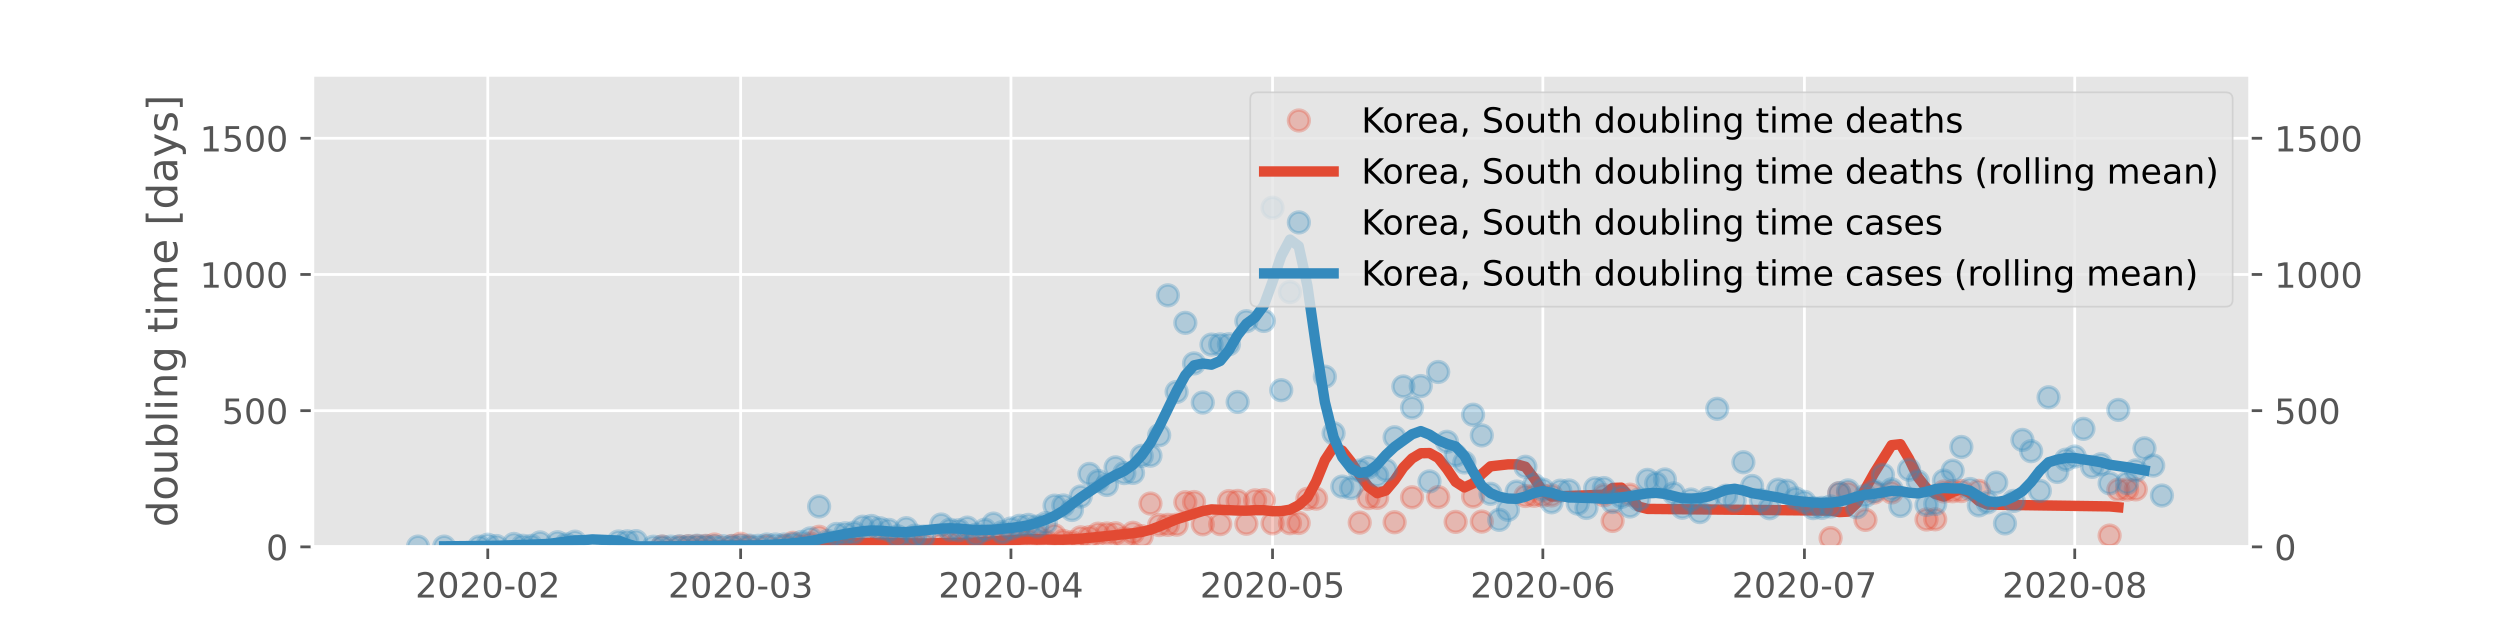 <?xml version="1.0" encoding="utf-8" standalone="no"?>
<!DOCTYPE svg PUBLIC "-//W3C//DTD SVG 1.1//EN"
  "http://www.w3.org/Graphics/SVG/1.1/DTD/svg11.dtd">
<!-- Created with matplotlib (https://matplotlib.org/) -->
<svg height="180pt" version="1.1" viewBox="0 0 720 180" width="720pt" xmlns="http://www.w3.org/2000/svg" xmlns:xlink="http://www.w3.org/1999/xlink">
 <defs>
  <style type="text/css">
*{stroke-linecap:butt;stroke-linejoin:round;}
  </style>
 </defs>
 <g id="figure_1">
  <g id="patch_1">
   <path d="M 0 180 
L 720 180 
L 720 0 
L 0 0 
z
" style="fill:#ffffff;"/>
  </g>
  <g id="axes_1">
   <g id="patch_2">
    <path d="M 90 157.5 
L 648 157.5 
L 648 21.6 
L 90 21.6 
z
" style="fill:#e5e5e5;"/>
   </g>
   <g id="matplotlib.axis_1">
    <g id="xtick_1">
     <g id="line2d_1">
      <path clip-path="url(#pea29f4829e)" d="M 140.476 157.5 
L 140.476 21.6 
" style="fill:none;stroke:#ffffff;stroke-linecap:square;stroke-width:0.8;"/>
     </g>
     <g id="line2d_2">
      <defs>
       <path d="M 0 0 
L 0 3.5 
" id="m4fdbd9d18f" style="stroke:#555555;stroke-width:0.8;"/>
      </defs>
      <g>
       <use style="fill:#555555;stroke:#555555;stroke-width:0.8;" x="140.476" xlink:href="#m4fdbd9d18f" y="157.5"/>
      </g>
     </g>
     <g id="text_1">
      <!-- 2020-02 -->
      <defs>
       <path d="M 19.188 8.297 
L 53.609 8.297 
L 53.609 0 
L 7.328 0 
L 7.328 8.297 
Q 12.938 14.109 22.625 23.891 
Q 32.328 33.688 34.812 36.531 
Q 39.547 41.844 41.422 45.531 
Q 43.312 49.219 43.312 52.781 
Q 43.312 58.594 39.234 62.25 
Q 35.156 65.922 28.609 65.922 
Q 23.969 65.922 18.812 64.312 
Q 13.672 62.703 7.812 59.422 
L 7.812 69.391 
Q 13.766 71.781 18.938 73 
Q 24.125 74.219 28.422 74.219 
Q 39.75 74.219 46.484 68.547 
Q 53.219 62.891 53.219 53.422 
Q 53.219 48.922 51.531 44.891 
Q 49.859 40.875 45.406 35.406 
Q 44.188 33.984 37.641 27.219 
Q 31.109 20.453 19.188 8.297 
z
" id="DejaVuSans-50"/>
       <path d="M 31.781 66.406 
Q 24.172 66.406 20.328 58.906 
Q 16.5 51.422 16.5 36.375 
Q 16.5 21.391 20.328 13.891 
Q 24.172 6.391 31.781 6.391 
Q 39.453 6.391 43.281 13.891 
Q 47.125 21.391 47.125 36.375 
Q 47.125 51.422 43.281 58.906 
Q 39.453 66.406 31.781 66.406 
z
M 31.781 74.219 
Q 44.047 74.219 50.516 64.516 
Q 56.984 54.828 56.984 36.375 
Q 56.984 17.969 50.516 8.266 
Q 44.047 -1.422 31.781 -1.422 
Q 19.531 -1.422 13.062 8.266 
Q 6.594 17.969 6.594 36.375 
Q 6.594 54.828 13.062 64.516 
Q 19.531 74.219 31.781 74.219 
z
" id="DejaVuSans-48"/>
       <path d="M 4.891 31.391 
L 31.203 31.391 
L 31.203 23.391 
L 4.891 23.391 
z
" id="DejaVuSans-45"/>
      </defs>
      <g style="fill:#555555;" transform="translate(119.585 172.098)scale(0.1 -0.1)">
       <use xlink:href="#DejaVuSans-50"/>
       <use x="63.623" xlink:href="#DejaVuSans-48"/>
       <use x="127.246" xlink:href="#DejaVuSans-50"/>
       <use x="190.869" xlink:href="#DejaVuSans-48"/>
       <use x="254.492" xlink:href="#DejaVuSans-45"/>
       <use x="290.576" xlink:href="#DejaVuSans-48"/>
       <use x="354.199" xlink:href="#DejaVuSans-50"/>
      </g>
     </g>
    </g>
    <g id="xtick_2">
     <g id="line2d_3">
      <path clip-path="url(#pea29f4829e)" d="M 213.302 157.5 
L 213.302 21.6 
" style="fill:none;stroke:#ffffff;stroke-linecap:square;stroke-width:0.8;"/>
     </g>
     <g id="line2d_4">
      <g>
       <use style="fill:#555555;stroke:#555555;stroke-width:0.8;" x="213.302" xlink:href="#m4fdbd9d18f" y="157.5"/>
      </g>
     </g>
     <g id="text_2">
      <!-- 2020-03 -->
      <defs>
       <path d="M 40.578 39.312 
Q 47.656 37.797 51.625 33 
Q 55.609 28.219 55.609 21.188 
Q 55.609 10.406 48.188 4.484 
Q 40.766 -1.422 27.094 -1.422 
Q 22.516 -1.422 17.656 -0.516 
Q 12.797 0.391 7.625 2.203 
L 7.625 11.719 
Q 11.719 9.328 16.594 8.109 
Q 21.484 6.891 26.812 6.891 
Q 36.078 6.891 40.938 10.547 
Q 45.797 14.203 45.797 21.188 
Q 45.797 27.641 41.281 31.266 
Q 36.766 34.906 28.719 34.906 
L 20.219 34.906 
L 20.219 43.016 
L 29.109 43.016 
Q 36.375 43.016 40.234 45.922 
Q 44.094 48.828 44.094 54.297 
Q 44.094 59.906 40.109 62.906 
Q 36.141 65.922 28.719 65.922 
Q 24.656 65.922 20.016 65.031 
Q 15.375 64.156 9.812 62.312 
L 9.812 71.094 
Q 15.438 72.656 20.344 73.438 
Q 25.25 74.219 29.594 74.219 
Q 40.828 74.219 47.359 69.109 
Q 53.906 64.016 53.906 55.328 
Q 53.906 49.266 50.438 45.094 
Q 46.969 40.922 40.578 39.312 
z
" id="DejaVuSans-51"/>
      </defs>
      <g style="fill:#555555;" transform="translate(192.411 172.098)scale(0.1 -0.1)">
       <use xlink:href="#DejaVuSans-50"/>
       <use x="63.623" xlink:href="#DejaVuSans-48"/>
       <use x="127.246" xlink:href="#DejaVuSans-50"/>
       <use x="190.869" xlink:href="#DejaVuSans-48"/>
       <use x="254.492" xlink:href="#DejaVuSans-45"/>
       <use x="290.576" xlink:href="#DejaVuSans-48"/>
       <use x="354.199" xlink:href="#DejaVuSans-51"/>
      </g>
     </g>
    </g>
    <g id="xtick_3">
     <g id="line2d_5">
      <path clip-path="url(#pea29f4829e)" d="M 291.151 157.5 
L 291.151 21.6 
" style="fill:none;stroke:#ffffff;stroke-linecap:square;stroke-width:0.8;"/>
     </g>
     <g id="line2d_6">
      <g>
       <use style="fill:#555555;stroke:#555555;stroke-width:0.8;" x="291.151" xlink:href="#m4fdbd9d18f" y="157.5"/>
      </g>
     </g>
     <g id="text_3">
      <!-- 2020-04 -->
      <defs>
       <path d="M 37.797 64.312 
L 12.891 25.391 
L 37.797 25.391 
z
M 35.203 72.906 
L 47.609 72.906 
L 47.609 25.391 
L 58.016 25.391 
L 58.016 17.188 
L 47.609 17.188 
L 47.609 0 
L 37.797 0 
L 37.797 17.188 
L 4.891 17.188 
L 4.891 26.703 
z
" id="DejaVuSans-52"/>
      </defs>
      <g style="fill:#555555;" transform="translate(270.26 172.098)scale(0.1 -0.1)">
       <use xlink:href="#DejaVuSans-50"/>
       <use x="63.623" xlink:href="#DejaVuSans-48"/>
       <use x="127.246" xlink:href="#DejaVuSans-50"/>
       <use x="190.869" xlink:href="#DejaVuSans-48"/>
       <use x="254.492" xlink:href="#DejaVuSans-45"/>
       <use x="290.576" xlink:href="#DejaVuSans-48"/>
       <use x="354.199" xlink:href="#DejaVuSans-52"/>
      </g>
     </g>
    </g>
    <g id="xtick_4">
     <g id="line2d_7">
      <path clip-path="url(#pea29f4829e)" d="M 366.489 157.5 
L 366.489 21.6 
" style="fill:none;stroke:#ffffff;stroke-linecap:square;stroke-width:0.8;"/>
     </g>
     <g id="line2d_8">
      <g>
       <use style="fill:#555555;stroke:#555555;stroke-width:0.8;" x="366.489" xlink:href="#m4fdbd9d18f" y="157.5"/>
      </g>
     </g>
     <g id="text_4">
      <!-- 2020-05 -->
      <defs>
       <path d="M 10.797 72.906 
L 49.516 72.906 
L 49.516 64.594 
L 19.828 64.594 
L 19.828 46.734 
Q 21.969 47.469 24.109 47.828 
Q 26.266 48.188 28.422 48.188 
Q 40.625 48.188 47.75 41.5 
Q 54.891 34.812 54.891 23.391 
Q 54.891 11.625 47.562 5.094 
Q 40.234 -1.422 26.906 -1.422 
Q 22.312 -1.422 17.547 -0.641 
Q 12.797 0.141 7.719 1.703 
L 7.719 11.625 
Q 12.109 9.234 16.797 8.062 
Q 21.484 6.891 26.703 6.891 
Q 35.156 6.891 40.078 11.328 
Q 45.016 15.766 45.016 23.391 
Q 45.016 31 40.078 35.438 
Q 35.156 39.891 26.703 39.891 
Q 22.75 39.891 18.812 39.016 
Q 14.891 38.141 10.797 36.281 
z
" id="DejaVuSans-53"/>
      </defs>
      <g style="fill:#555555;" transform="translate(345.597 172.098)scale(0.1 -0.1)">
       <use xlink:href="#DejaVuSans-50"/>
       <use x="63.623" xlink:href="#DejaVuSans-48"/>
       <use x="127.246" xlink:href="#DejaVuSans-50"/>
       <use x="190.869" xlink:href="#DejaVuSans-48"/>
       <use x="254.492" xlink:href="#DejaVuSans-45"/>
       <use x="290.576" xlink:href="#DejaVuSans-48"/>
       <use x="354.199" xlink:href="#DejaVuSans-53"/>
      </g>
     </g>
    </g>
    <g id="xtick_5">
     <g id="line2d_9">
      <path clip-path="url(#pea29f4829e)" d="M 444.338 157.5 
L 444.338 21.6 
" style="fill:none;stroke:#ffffff;stroke-linecap:square;stroke-width:0.8;"/>
     </g>
     <g id="line2d_10">
      <g>
       <use style="fill:#555555;stroke:#555555;stroke-width:0.8;" x="444.338" xlink:href="#m4fdbd9d18f" y="157.5"/>
      </g>
     </g>
     <g id="text_5">
      <!-- 2020-06 -->
      <defs>
       <path d="M 33.016 40.375 
Q 26.375 40.375 22.484 35.828 
Q 18.609 31.297 18.609 23.391 
Q 18.609 15.531 22.484 10.953 
Q 26.375 6.391 33.016 6.391 
Q 39.656 6.391 43.531 10.953 
Q 47.406 15.531 47.406 23.391 
Q 47.406 31.297 43.531 35.828 
Q 39.656 40.375 33.016 40.375 
z
M 52.594 71.297 
L 52.594 62.312 
Q 48.875 64.062 45.094 64.984 
Q 41.312 65.922 37.594 65.922 
Q 27.828 65.922 22.672 59.328 
Q 17.531 52.734 16.797 39.406 
Q 19.672 43.656 24.016 45.922 
Q 28.375 48.188 33.594 48.188 
Q 44.578 48.188 50.953 41.516 
Q 57.328 34.859 57.328 23.391 
Q 57.328 12.156 50.688 5.359 
Q 44.047 -1.422 33.016 -1.422 
Q 20.359 -1.422 13.672 8.266 
Q 6.984 17.969 6.984 36.375 
Q 6.984 53.656 15.188 63.938 
Q 23.391 74.219 37.203 74.219 
Q 40.922 74.219 44.703 73.484 
Q 48.484 72.75 52.594 71.297 
z
" id="DejaVuSans-54"/>
      </defs>
      <g style="fill:#555555;" transform="translate(423.446 172.098)scale(0.1 -0.1)">
       <use xlink:href="#DejaVuSans-50"/>
       <use x="63.623" xlink:href="#DejaVuSans-48"/>
       <use x="127.246" xlink:href="#DejaVuSans-50"/>
       <use x="190.869" xlink:href="#DejaVuSans-48"/>
       <use x="254.492" xlink:href="#DejaVuSans-45"/>
       <use x="290.576" xlink:href="#DejaVuSans-48"/>
       <use x="354.199" xlink:href="#DejaVuSans-54"/>
      </g>
     </g>
    </g>
    <g id="xtick_6">
     <g id="line2d_11">
      <path clip-path="url(#pea29f4829e)" d="M 519.675 157.5 
L 519.675 21.6 
" style="fill:none;stroke:#ffffff;stroke-linecap:square;stroke-width:0.8;"/>
     </g>
     <g id="line2d_12">
      <g>
       <use style="fill:#555555;stroke:#555555;stroke-width:0.8;" x="519.675" xlink:href="#m4fdbd9d18f" y="157.5"/>
      </g>
     </g>
     <g id="text_6">
      <!-- 2020-07 -->
      <defs>
       <path d="M 8.203 72.906 
L 55.078 72.906 
L 55.078 68.703 
L 28.609 0 
L 18.312 0 
L 43.219 64.594 
L 8.203 64.594 
z
" id="DejaVuSans-55"/>
      </defs>
      <g style="fill:#555555;" transform="translate(498.784 172.098)scale(0.1 -0.1)">
       <use xlink:href="#DejaVuSans-50"/>
       <use x="63.623" xlink:href="#DejaVuSans-48"/>
       <use x="127.246" xlink:href="#DejaVuSans-50"/>
       <use x="190.869" xlink:href="#DejaVuSans-48"/>
       <use x="254.492" xlink:href="#DejaVuSans-45"/>
       <use x="290.576" xlink:href="#DejaVuSans-48"/>
       <use x="354.199" xlink:href="#DejaVuSans-55"/>
      </g>
     </g>
    </g>
    <g id="xtick_7">
     <g id="line2d_13">
      <path clip-path="url(#pea29f4829e)" d="M 597.524 157.5 
L 597.524 21.6 
" style="fill:none;stroke:#ffffff;stroke-linecap:square;stroke-width:0.8;"/>
     </g>
     <g id="line2d_14">
      <g>
       <use style="fill:#555555;stroke:#555555;stroke-width:0.8;" x="597.524" xlink:href="#m4fdbd9d18f" y="157.5"/>
      </g>
     </g>
     <g id="text_7">
      <!-- 2020-08 -->
      <defs>
       <path d="M 31.781 34.625 
Q 24.75 34.625 20.719 30.859 
Q 16.703 27.094 16.703 20.516 
Q 16.703 13.922 20.719 10.156 
Q 24.75 6.391 31.781 6.391 
Q 38.812 6.391 42.859 10.172 
Q 46.922 13.969 46.922 20.516 
Q 46.922 27.094 42.891 30.859 
Q 38.875 34.625 31.781 34.625 
z
M 21.922 38.812 
Q 15.578 40.375 12.031 44.719 
Q 8.5 49.078 8.5 55.328 
Q 8.5 64.062 14.719 69.141 
Q 20.953 74.219 31.781 74.219 
Q 42.672 74.219 48.875 69.141 
Q 55.078 64.062 55.078 55.328 
Q 55.078 49.078 51.531 44.719 
Q 48 40.375 41.703 38.812 
Q 48.828 37.156 52.797 32.312 
Q 56.781 27.484 56.781 20.516 
Q 56.781 9.906 50.312 4.234 
Q 43.844 -1.422 31.781 -1.422 
Q 19.734 -1.422 13.25 4.234 
Q 6.781 9.906 6.781 20.516 
Q 6.781 27.484 10.781 32.312 
Q 14.797 37.156 21.922 38.812 
z
M 18.312 54.391 
Q 18.312 48.734 21.844 45.562 
Q 25.391 42.391 31.781 42.391 
Q 38.141 42.391 41.719 45.562 
Q 45.312 48.734 45.312 54.391 
Q 45.312 60.062 41.719 63.234 
Q 38.141 66.406 31.781 66.406 
Q 25.391 66.406 21.844 63.234 
Q 18.312 60.062 18.312 54.391 
z
" id="DejaVuSans-56"/>
      </defs>
      <g style="fill:#555555;" transform="translate(576.632 172.098)scale(0.1 -0.1)">
       <use xlink:href="#DejaVuSans-50"/>
       <use x="63.623" xlink:href="#DejaVuSans-48"/>
       <use x="127.246" xlink:href="#DejaVuSans-50"/>
       <use x="190.869" xlink:href="#DejaVuSans-48"/>
       <use x="254.492" xlink:href="#DejaVuSans-45"/>
       <use x="290.576" xlink:href="#DejaVuSans-48"/>
       <use x="354.199" xlink:href="#DejaVuSans-56"/>
      </g>
     </g>
    </g>
   </g>
   <g id="matplotlib.axis_2">
    <g id="ytick_1">
     <g id="line2d_15">
      <path clip-path="url(#pea29f4829e)" d="M 90 157.5 
L 648 157.5 
" style="fill:none;stroke:#ffffff;stroke-linecap:square;stroke-width:0.8;"/>
     </g>
     <g id="line2d_16">
      <defs>
       <path d="M 0 0 
L -3.5 0 
" id="mdc23a7db43" style="stroke:#555555;stroke-width:0.8;"/>
      </defs>
      <g>
       <use style="fill:#555555;stroke:#555555;stroke-width:0.8;" x="90" xlink:href="#mdc23a7db43" y="157.5"/>
      </g>
     </g>
     <g id="line2d_17">
      <defs>
       <path d="M 0 0 
L 3.5 0 
" id="m3f3c4bcebb" style="stroke:#555555;stroke-width:0.8;"/>
      </defs>
      <g>
       <use style="fill:#555555;stroke:#555555;stroke-width:0.8;" x="648" xlink:href="#m3f3c4bcebb" y="157.5"/>
      </g>
     </g>
     <g id="text_8">
      <!-- 0 -->
      <g style="fill:#555555;" transform="translate(76.638 161.299)scale(0.1 -0.1)">
       <use xlink:href="#DejaVuSans-48"/>
      </g>
     </g>
     <g id="text_9">
      <!-- 0 -->
      <g style="fill:#555555;" transform="translate(655 161.299)scale(0.1 -0.1)">
       <use xlink:href="#DejaVuSans-48"/>
      </g>
     </g>
    </g>
    <g id="ytick_2">
     <g id="line2d_18">
      <path clip-path="url(#pea29f4829e)" d="M 90 118.272 
L 648 118.272 
" style="fill:none;stroke:#ffffff;stroke-linecap:square;stroke-width:0.8;"/>
     </g>
     <g id="line2d_19">
      <g>
       <use style="fill:#555555;stroke:#555555;stroke-width:0.8;" x="90" xlink:href="#mdc23a7db43" y="118.272"/>
      </g>
     </g>
     <g id="line2d_20">
      <g>
       <use style="fill:#555555;stroke:#555555;stroke-width:0.8;" x="648" xlink:href="#m3f3c4bcebb" y="118.272"/>
      </g>
     </g>
     <g id="text_10">
      <!-- 500 -->
      <g style="fill:#555555;" transform="translate(63.913 122.071)scale(0.1 -0.1)">
       <use xlink:href="#DejaVuSans-53"/>
       <use x="63.623" xlink:href="#DejaVuSans-48"/>
       <use x="127.246" xlink:href="#DejaVuSans-48"/>
      </g>
     </g>
     <g id="text_11">
      <!-- 500 -->
      <g style="fill:#555555;" transform="translate(655 122.071)scale(0.1 -0.1)">
       <use xlink:href="#DejaVuSans-53"/>
       <use x="63.623" xlink:href="#DejaVuSans-48"/>
       <use x="127.246" xlink:href="#DejaVuSans-48"/>
      </g>
     </g>
    </g>
    <g id="ytick_3">
     <g id="line2d_21">
      <path clip-path="url(#pea29f4829e)" d="M 90 79.045 
L 648 79.045 
" style="fill:none;stroke:#ffffff;stroke-linecap:square;stroke-width:0.8;"/>
     </g>
     <g id="line2d_22">
      <g>
       <use style="fill:#555555;stroke:#555555;stroke-width:0.8;" x="90" xlink:href="#mdc23a7db43" y="79.045"/>
      </g>
     </g>
     <g id="line2d_23">
      <g>
       <use style="fill:#555555;stroke:#555555;stroke-width:0.8;" x="648" xlink:href="#m3f3c4bcebb" y="79.045"/>
      </g>
     </g>
     <g id="text_12">
      <!-- 1000 -->
      <defs>
       <path d="M 12.406 8.297 
L 28.516 8.297 
L 28.516 63.922 
L 10.984 60.406 
L 10.984 69.391 
L 28.422 72.906 
L 38.281 72.906 
L 38.281 8.297 
L 54.391 8.297 
L 54.391 0 
L 12.406 0 
z
" id="DejaVuSans-49"/>
      </defs>
      <g style="fill:#555555;" transform="translate(57.55 82.844)scale(0.1 -0.1)">
       <use xlink:href="#DejaVuSans-49"/>
       <use x="63.623" xlink:href="#DejaVuSans-48"/>
       <use x="127.246" xlink:href="#DejaVuSans-48"/>
       <use x="190.869" xlink:href="#DejaVuSans-48"/>
      </g>
     </g>
     <g id="text_13">
      <!-- 1000 -->
      <g style="fill:#555555;" transform="translate(655 82.844)scale(0.1 -0.1)">
       <use xlink:href="#DejaVuSans-49"/>
       <use x="63.623" xlink:href="#DejaVuSans-48"/>
       <use x="127.246" xlink:href="#DejaVuSans-48"/>
       <use x="190.869" xlink:href="#DejaVuSans-48"/>
      </g>
     </g>
    </g>
    <g id="ytick_4">
     <g id="line2d_24">
      <path clip-path="url(#pea29f4829e)" d="M 90 39.817 
L 648 39.817 
" style="fill:none;stroke:#ffffff;stroke-linecap:square;stroke-width:0.8;"/>
     </g>
     <g id="line2d_25">
      <g>
       <use style="fill:#555555;stroke:#555555;stroke-width:0.8;" x="90" xlink:href="#mdc23a7db43" y="39.817"/>
      </g>
     </g>
     <g id="line2d_26">
      <g>
       <use style="fill:#555555;stroke:#555555;stroke-width:0.8;" x="648" xlink:href="#m3f3c4bcebb" y="39.817"/>
      </g>
     </g>
     <g id="text_14">
      <!-- 1500 -->
      <g style="fill:#555555;" transform="translate(57.55 43.616)scale(0.1 -0.1)">
       <use xlink:href="#DejaVuSans-49"/>
       <use x="63.623" xlink:href="#DejaVuSans-53"/>
       <use x="127.246" xlink:href="#DejaVuSans-48"/>
       <use x="190.869" xlink:href="#DejaVuSans-48"/>
      </g>
     </g>
     <g id="text_15">
      <!-- 1500 -->
      <g style="fill:#555555;" transform="translate(655 43.616)scale(0.1 -0.1)">
       <use xlink:href="#DejaVuSans-49"/>
       <use x="63.623" xlink:href="#DejaVuSans-53"/>
       <use x="127.246" xlink:href="#DejaVuSans-48"/>
       <use x="190.869" xlink:href="#DejaVuSans-48"/>
      </g>
     </g>
    </g>
    <g id="text_16">
     <!-- doubling time [days] -->
     <defs>
      <path d="M 45.406 46.391 
L 45.406 75.984 
L 54.391 75.984 
L 54.391 0 
L 45.406 0 
L 45.406 8.203 
Q 42.578 3.328 38.25 0.953 
Q 33.938 -1.422 27.875 -1.422 
Q 17.969 -1.422 11.734 6.484 
Q 5.516 14.406 5.516 27.297 
Q 5.516 40.188 11.734 48.094 
Q 17.969 56 27.875 56 
Q 33.938 56 38.25 53.625 
Q 42.578 51.266 45.406 46.391 
z
M 14.797 27.297 
Q 14.797 17.391 18.875 11.75 
Q 22.953 6.109 30.078 6.109 
Q 37.203 6.109 41.297 11.75 
Q 45.406 17.391 45.406 27.297 
Q 45.406 37.203 41.297 42.844 
Q 37.203 48.484 30.078 48.484 
Q 22.953 48.484 18.875 42.844 
Q 14.797 37.203 14.797 27.297 
z
" id="DejaVuSans-100"/>
      <path d="M 30.609 48.391 
Q 23.391 48.391 19.188 42.75 
Q 14.984 37.109 14.984 27.297 
Q 14.984 17.484 19.156 11.844 
Q 23.344 6.203 30.609 6.203 
Q 37.797 6.203 41.984 11.859 
Q 46.188 17.531 46.188 27.297 
Q 46.188 37.016 41.984 42.703 
Q 37.797 48.391 30.609 48.391 
z
M 30.609 56 
Q 42.328 56 49.016 48.375 
Q 55.719 40.766 55.719 27.297 
Q 55.719 13.875 49.016 6.219 
Q 42.328 -1.422 30.609 -1.422 
Q 18.844 -1.422 12.172 6.219 
Q 5.516 13.875 5.516 27.297 
Q 5.516 40.766 12.172 48.375 
Q 18.844 56 30.609 56 
z
" id="DejaVuSans-111"/>
      <path d="M 8.5 21.578 
L 8.5 54.688 
L 17.484 54.688 
L 17.484 21.922 
Q 17.484 14.156 20.5 10.266 
Q 23.531 6.391 29.594 6.391 
Q 36.859 6.391 41.078 11.031 
Q 45.312 15.672 45.312 23.688 
L 45.312 54.688 
L 54.297 54.688 
L 54.297 0 
L 45.312 0 
L 45.312 8.406 
Q 42.047 3.422 37.719 1 
Q 33.406 -1.422 27.688 -1.422 
Q 18.266 -1.422 13.375 4.438 
Q 8.5 10.297 8.5 21.578 
z
M 31.109 56 
z
" id="DejaVuSans-117"/>
      <path d="M 48.688 27.297 
Q 48.688 37.203 44.609 42.844 
Q 40.531 48.484 33.406 48.484 
Q 26.266 48.484 22.188 42.844 
Q 18.109 37.203 18.109 27.297 
Q 18.109 17.391 22.188 11.75 
Q 26.266 6.109 33.406 6.109 
Q 40.531 6.109 44.609 11.75 
Q 48.688 17.391 48.688 27.297 
z
M 18.109 46.391 
Q 20.953 51.266 25.266 53.625 
Q 29.594 56 35.594 56 
Q 45.562 56 51.781 48.094 
Q 58.016 40.188 58.016 27.297 
Q 58.016 14.406 51.781 6.484 
Q 45.562 -1.422 35.594 -1.422 
Q 29.594 -1.422 25.266 0.953 
Q 20.953 3.328 18.109 8.203 
L 18.109 0 
L 9.078 0 
L 9.078 75.984 
L 18.109 75.984 
z
" id="DejaVuSans-98"/>
      <path d="M 9.422 75.984 
L 18.406 75.984 
L 18.406 0 
L 9.422 0 
z
" id="DejaVuSans-108"/>
      <path d="M 9.422 54.688 
L 18.406 54.688 
L 18.406 0 
L 9.422 0 
z
M 9.422 75.984 
L 18.406 75.984 
L 18.406 64.594 
L 9.422 64.594 
z
" id="DejaVuSans-105"/>
      <path d="M 54.891 33.016 
L 54.891 0 
L 45.906 0 
L 45.906 32.719 
Q 45.906 40.484 42.875 44.328 
Q 39.844 48.188 33.797 48.188 
Q 26.516 48.188 22.312 43.547 
Q 18.109 38.922 18.109 30.906 
L 18.109 0 
L 9.078 0 
L 9.078 54.688 
L 18.109 54.688 
L 18.109 46.188 
Q 21.344 51.125 25.703 53.562 
Q 30.078 56 35.797 56 
Q 45.219 56 50.047 50.172 
Q 54.891 44.344 54.891 33.016 
z
" id="DejaVuSans-110"/>
      <path d="M 45.406 27.984 
Q 45.406 37.75 41.375 43.109 
Q 37.359 48.484 30.078 48.484 
Q 22.859 48.484 18.828 43.109 
Q 14.797 37.75 14.797 27.984 
Q 14.797 18.266 18.828 12.891 
Q 22.859 7.516 30.078 7.516 
Q 37.359 7.516 41.375 12.891 
Q 45.406 18.266 45.406 27.984 
z
M 54.391 6.781 
Q 54.391 -7.172 48.188 -13.984 
Q 42 -20.797 29.203 -20.797 
Q 24.469 -20.797 20.266 -20.094 
Q 16.062 -19.391 12.109 -17.922 
L 12.109 -9.188 
Q 16.062 -11.328 19.922 -12.344 
Q 23.781 -13.375 27.781 -13.375 
Q 36.625 -13.375 41.016 -8.766 
Q 45.406 -4.156 45.406 5.172 
L 45.406 9.625 
Q 42.625 4.781 38.281 2.391 
Q 33.938 0 27.875 0 
Q 17.828 0 11.672 7.656 
Q 5.516 15.328 5.516 27.984 
Q 5.516 40.672 11.672 48.328 
Q 17.828 56 27.875 56 
Q 33.938 56 38.281 53.609 
Q 42.625 51.219 45.406 46.391 
L 45.406 54.688 
L 54.391 54.688 
z
" id="DejaVuSans-103"/>
      <path id="DejaVuSans-32"/>
      <path d="M 18.312 70.219 
L 18.312 54.688 
L 36.812 54.688 
L 36.812 47.703 
L 18.312 47.703 
L 18.312 18.016 
Q 18.312 11.328 20.141 9.422 
Q 21.969 7.516 27.594 7.516 
L 36.812 7.516 
L 36.812 0 
L 27.594 0 
Q 17.188 0 13.234 3.875 
Q 9.281 7.766 9.281 18.016 
L 9.281 47.703 
L 2.688 47.703 
L 2.688 54.688 
L 9.281 54.688 
L 9.281 70.219 
z
" id="DejaVuSans-116"/>
      <path d="M 52 44.188 
Q 55.375 50.25 60.062 53.125 
Q 64.75 56 71.094 56 
Q 79.641 56 84.281 50.016 
Q 88.922 44.047 88.922 33.016 
L 88.922 0 
L 79.891 0 
L 79.891 32.719 
Q 79.891 40.578 77.094 44.375 
Q 74.312 48.188 68.609 48.188 
Q 61.625 48.188 57.562 43.547 
Q 53.516 38.922 53.516 30.906 
L 53.516 0 
L 44.484 0 
L 44.484 32.719 
Q 44.484 40.625 41.703 44.406 
Q 38.922 48.188 33.109 48.188 
Q 26.219 48.188 22.156 43.531 
Q 18.109 38.875 18.109 30.906 
L 18.109 0 
L 9.078 0 
L 9.078 54.688 
L 18.109 54.688 
L 18.109 46.188 
Q 21.188 51.219 25.484 53.609 
Q 29.781 56 35.688 56 
Q 41.656 56 45.828 52.969 
Q 50 49.953 52 44.188 
z
" id="DejaVuSans-109"/>
      <path d="M 56.203 29.594 
L 56.203 25.203 
L 14.891 25.203 
Q 15.484 15.922 20.484 11.062 
Q 25.484 6.203 34.422 6.203 
Q 39.594 6.203 44.453 7.469 
Q 49.312 8.734 54.109 11.281 
L 54.109 2.781 
Q 49.266 0.734 44.188 -0.344 
Q 39.109 -1.422 33.891 -1.422 
Q 20.797 -1.422 13.156 6.188 
Q 5.516 13.812 5.516 26.812 
Q 5.516 40.234 12.766 48.109 
Q 20.016 56 32.328 56 
Q 43.359 56 49.781 48.891 
Q 56.203 41.797 56.203 29.594 
z
M 47.219 32.234 
Q 47.125 39.594 43.094 43.984 
Q 39.062 48.391 32.422 48.391 
Q 24.906 48.391 20.391 44.141 
Q 15.875 39.891 15.188 32.172 
z
" id="DejaVuSans-101"/>
      <path d="M 8.594 75.984 
L 29.297 75.984 
L 29.297 69 
L 17.578 69 
L 17.578 -6.203 
L 29.297 -6.203 
L 29.297 -13.188 
L 8.594 -13.188 
z
" id="DejaVuSans-91"/>
      <path d="M 34.281 27.484 
Q 23.391 27.484 19.188 25 
Q 14.984 22.516 14.984 16.5 
Q 14.984 11.719 18.141 8.906 
Q 21.297 6.109 26.703 6.109 
Q 34.188 6.109 38.703 11.406 
Q 43.219 16.703 43.219 25.484 
L 43.219 27.484 
z
M 52.203 31.203 
L 52.203 0 
L 43.219 0 
L 43.219 8.297 
Q 40.141 3.328 35.547 0.953 
Q 30.953 -1.422 24.312 -1.422 
Q 15.922 -1.422 10.953 3.297 
Q 6 8.016 6 15.922 
Q 6 25.141 12.172 29.828 
Q 18.359 34.516 30.609 34.516 
L 43.219 34.516 
L 43.219 35.406 
Q 43.219 41.609 39.141 45 
Q 35.062 48.391 27.688 48.391 
Q 23 48.391 18.547 47.266 
Q 14.109 46.141 10.016 43.891 
L 10.016 52.203 
Q 14.938 54.109 19.578 55.047 
Q 24.219 56 28.609 56 
Q 40.484 56 46.344 49.844 
Q 52.203 43.703 52.203 31.203 
z
" id="DejaVuSans-97"/>
      <path d="M 32.172 -5.078 
Q 28.375 -14.844 24.75 -17.812 
Q 21.141 -20.797 15.094 -20.797 
L 7.906 -20.797 
L 7.906 -13.281 
L 13.188 -13.281 
Q 16.891 -13.281 18.938 -11.516 
Q 21 -9.766 23.484 -3.219 
L 25.094 0.875 
L 2.984 54.688 
L 12.5 54.688 
L 29.594 11.922 
L 46.688 54.688 
L 56.203 54.688 
z
" id="DejaVuSans-121"/>
      <path d="M 44.281 53.078 
L 44.281 44.578 
Q 40.484 46.531 36.375 47.5 
Q 32.281 48.484 27.875 48.484 
Q 21.188 48.484 17.844 46.438 
Q 14.5 44.391 14.5 40.281 
Q 14.5 37.156 16.891 35.375 
Q 19.281 33.594 26.516 31.984 
L 29.594 31.297 
Q 39.156 29.25 43.188 25.516 
Q 47.219 21.781 47.219 15.094 
Q 47.219 7.469 41.188 3.016 
Q 35.156 -1.422 24.609 -1.422 
Q 20.219 -1.422 15.453 -0.562 
Q 10.688 0.297 5.422 2 
L 5.422 11.281 
Q 10.406 8.688 15.234 7.391 
Q 20.062 6.109 24.812 6.109 
Q 31.156 6.109 34.562 8.281 
Q 37.984 10.453 37.984 14.406 
Q 37.984 18.062 35.516 20.016 
Q 33.062 21.969 24.703 23.781 
L 21.578 24.516 
Q 13.234 26.266 9.516 29.906 
Q 5.812 33.547 5.812 39.891 
Q 5.812 47.609 11.281 51.797 
Q 16.75 56 26.812 56 
Q 31.781 56 36.172 55.266 
Q 40.578 54.547 44.281 53.078 
z
" id="DejaVuSans-115"/>
      <path d="M 30.422 75.984 
L 30.422 -13.188 
L 9.719 -13.188 
L 9.719 -6.203 
L 21.391 -6.203 
L 21.391 69 
L 9.719 69 
L 9.719 75.984 
z
" id="DejaVuSans-93"/>
     </defs>
     <g style="fill:#555555;" transform="translate(51.054 151.801)rotate(-90)scale(0.12 -0.12)">
      <use xlink:href="#DejaVuSans-100"/>
      <use x="63.477" xlink:href="#DejaVuSans-111"/>
      <use x="124.658" xlink:href="#DejaVuSans-117"/>
      <use x="188.037" xlink:href="#DejaVuSans-98"/>
      <use x="251.514" xlink:href="#DejaVuSans-108"/>
      <use x="279.297" xlink:href="#DejaVuSans-105"/>
      <use x="307.08" xlink:href="#DejaVuSans-110"/>
      <use x="370.459" xlink:href="#DejaVuSans-103"/>
      <use x="433.936" xlink:href="#DejaVuSans-32"/>
      <use x="465.723" xlink:href="#DejaVuSans-116"/>
      <use x="504.932" xlink:href="#DejaVuSans-105"/>
      <use x="532.715" xlink:href="#DejaVuSans-109"/>
      <use x="630.127" xlink:href="#DejaVuSans-101"/>
      <use x="691.65" xlink:href="#DejaVuSans-32"/>
      <use x="723.438" xlink:href="#DejaVuSans-91"/>
      <use x="762.451" xlink:href="#DejaVuSans-100"/>
      <use x="825.928" xlink:href="#DejaVuSans-97"/>
      <use x="887.207" xlink:href="#DejaVuSans-121"/>
      <use x="946.387" xlink:href="#DejaVuSans-115"/>
      <use x="998.486" xlink:href="#DejaVuSans-93"/>
     </g>
    </g>
   </g>
   <g id="line2d_27">
    <defs>
     <path d="M 0 3 
C 0.796 3 1.559 2.684 2.121 2.121 
C 2.684 1.559 3 0.796 3 0 
C 3 -0.796 2.684 -1.559 2.121 -2.121 
C 1.559 -2.684 0.796 -3 0 -3 
C -0.796 -3 -1.559 -2.684 -2.121 -2.121 
C -2.684 -1.559 -3 -0.796 -3 0 
C -3 0.796 -2.684 1.559 -2.121 2.121 
C -1.559 2.684 -0.796 3 0 3 
z
" id="m74037d4d04" style="stroke:#e24a33;stroke-opacity:0.3;"/>
    </defs>
    <g clip-path="url(#pea29f4829e)">
     <use style="fill:#e24a33;fill-opacity:0.3;stroke:#e24a33;stroke-opacity:0.3;" x="190.701" xlink:href="#m74037d4d04" y="157.422"/>
     <use style="fill:#e24a33;fill-opacity:0.3;stroke:#e24a33;stroke-opacity:0.3;" x="195.724" xlink:href="#m74037d4d04" y="157.451"/>
     <use style="fill:#e24a33;fill-opacity:0.3;stroke:#e24a33;stroke-opacity:0.3;" x="198.235" xlink:href="#m74037d4d04" y="157.311"/>
     <use style="fill:#e24a33;fill-opacity:0.3;stroke:#e24a33;stroke-opacity:0.3;" x="200.746" xlink:href="#m74037d4d04" y="157.256"/>
     <use style="fill:#e24a33;fill-opacity:0.3;stroke:#e24a33;stroke-opacity:0.3;" x="203.257" xlink:href="#m74037d4d04" y="157.202"/>
     <use style="fill:#e24a33;fill-opacity:0.3;stroke:#e24a33;stroke-opacity:0.3;" x="205.769" xlink:href="#m74037d4d04" y="156.821"/>
     <use style="fill:#e24a33;fill-opacity:0.3;stroke:#e24a33;stroke-opacity:0.3;" x="210.791" xlink:href="#m74037d4d04" y="157.238"/>
     <use style="fill:#e24a33;fill-opacity:0.3;stroke:#e24a33;stroke-opacity:0.3;" x="213.302" xlink:href="#m74037d4d04" y="156.603"/>
     <use style="fill:#e24a33;fill-opacity:0.3;stroke:#e24a33;stroke-opacity:0.3;" x="215.814" xlink:href="#m74037d4d04" y="157.391"/>
     <use style="fill:#e24a33;fill-opacity:0.3;stroke:#e24a33;stroke-opacity:0.3;" x="220.836" xlink:href="#m74037d4d04" y="157.256"/>
     <use style="fill:#e24a33;fill-opacity:0.3;stroke:#e24a33;stroke-opacity:0.3;" x="225.859" xlink:href="#m74037d4d04" y="157.202"/>
     <use style="fill:#e24a33;fill-opacity:0.3;stroke:#e24a33;stroke-opacity:0.3;" x="228.37" xlink:href="#m74037d4d04" y="156.331"/>
     <use style="fill:#e24a33;fill-opacity:0.3;stroke:#e24a33;stroke-opacity:0.3;" x="230.881" xlink:href="#m74037d4d04" y="157.075"/>
     <use style="fill:#e24a33;fill-opacity:0.3;stroke:#e24a33;stroke-opacity:0.3;" x="233.392" xlink:href="#m74037d4d04" y="156.567"/>
     <use style="fill:#e24a33;fill-opacity:0.3;stroke:#e24a33;stroke-opacity:0.3;" x="235.904" xlink:href="#m74037d4d04" y="154.591"/>
     <use style="fill:#e24a33;fill-opacity:0.3;stroke:#e24a33;stroke-opacity:0.3;" x="238.415" xlink:href="#m74037d4d04" y="156.984"/>
     <use style="fill:#e24a33;fill-opacity:0.3;stroke:#e24a33;stroke-opacity:0.3;" x="240.926" xlink:href="#m74037d4d04" y="156.929"/>
     <use style="fill:#e24a33;fill-opacity:0.3;stroke:#e24a33;stroke-opacity:0.3;" x="245.949" xlink:href="#m74037d4d04" y="156.875"/>
     <use style="fill:#e24a33;fill-opacity:0.3;stroke:#e24a33;stroke-opacity:0.3;" x="248.46" xlink:href="#m74037d4d04" y="156.168"/>
     <use style="fill:#e24a33;fill-opacity:0.3;stroke:#e24a33;stroke-opacity:0.3;" x="253.482" xlink:href="#m74037d4d04" y="156.793"/>
     <use style="fill:#e24a33;fill-opacity:0.3;stroke:#e24a33;stroke-opacity:0.3;" x="255.994" xlink:href="#m74037d4d04" y="156.005"/>
     <use style="fill:#e24a33;fill-opacity:0.3;stroke:#e24a33;stroke-opacity:0.3;" x="258.505" xlink:href="#m74037d4d04" y="156.821"/>
     <use style="fill:#e24a33;fill-opacity:0.3;stroke:#e24a33;stroke-opacity:0.3;" x="261.016" xlink:href="#m74037d4d04" y="155.823"/>
     <use style="fill:#e24a33;fill-opacity:0.3;stroke:#e24a33;stroke-opacity:0.3;" x="263.527" xlink:href="#m74037d4d04" y="156.834"/>
     <use style="fill:#e24a33;fill-opacity:0.3;stroke:#e24a33;stroke-opacity:0.3;" x="266.039" xlink:href="#m74037d4d04" y="156.857"/>
     <use style="fill:#e24a33;fill-opacity:0.3;stroke:#e24a33;stroke-opacity:0.3;" x="271.061" xlink:href="#m74037d4d04" y="156.802"/>
     <use style="fill:#e24a33;fill-opacity:0.3;stroke:#e24a33;stroke-opacity:0.3;" x="273.572" xlink:href="#m74037d4d04" y="156.385"/>
     <use style="fill:#e24a33;fill-opacity:0.3;stroke:#e24a33;stroke-opacity:0.3;" x="276.084" xlink:href="#m74037d4d04" y="156.103"/>
     <use style="fill:#e24a33;fill-opacity:0.3;stroke:#e24a33;stroke-opacity:0.3;" x="278.595" xlink:href="#m74037d4d04" y="156.583"/>
     <use style="fill:#e24a33;fill-opacity:0.3;stroke:#e24a33;stroke-opacity:0.3;" x="281.106" xlink:href="#m74037d4d04" y="155.961"/>
     <use style="fill:#e24a33;fill-opacity:0.3;stroke:#e24a33;stroke-opacity:0.3;" x="283.617" xlink:href="#m74037d4d04" y="156.494"/>
     <use style="fill:#e24a33;fill-opacity:0.3;stroke:#e24a33;stroke-opacity:0.3;" x="286.129" xlink:href="#m74037d4d04" y="156.095"/>
     <use style="fill:#e24a33;fill-opacity:0.3;stroke:#e24a33;stroke-opacity:0.3;" x="288.64" xlink:href="#m74037d4d04" y="155.325"/>
     <use style="fill:#e24a33;fill-opacity:0.3;stroke:#e24a33;stroke-opacity:0.3;" x="291.151" xlink:href="#m74037d4d04" y="154.536"/>
     <use style="fill:#e24a33;fill-opacity:0.3;stroke:#e24a33;stroke-opacity:0.3;" x="293.662" xlink:href="#m74037d4d04" y="155.23"/>
     <use style="fill:#e24a33;fill-opacity:0.3;stroke:#e24a33;stroke-opacity:0.3;" x="296.174" xlink:href="#m74037d4d04" y="155.635"/>
     <use style="fill:#e24a33;fill-opacity:0.3;stroke:#e24a33;stroke-opacity:0.3;" x="298.685" xlink:href="#m74037d4d04" y="154.319"/>
     <use style="fill:#e24a33;fill-opacity:0.3;stroke:#e24a33;stroke-opacity:0.3;" x="301.196" xlink:href="#m74037d4d04" y="155.869"/>
     <use style="fill:#e24a33;fill-opacity:0.3;stroke:#e24a33;stroke-opacity:0.3;" x="303.707" xlink:href="#m74037d4d04" y="154.156"/>
     <use style="fill:#e24a33;fill-opacity:0.3;stroke:#e24a33;stroke-opacity:0.3;" x="306.219" xlink:href="#m74037d4d04" y="155.787"/>
     <use style="fill:#e24a33;fill-opacity:0.3;stroke:#e24a33;stroke-opacity:0.3;" x="308.73" xlink:href="#m74037d4d04" y="156.168"/>
     <use style="fill:#e24a33;fill-opacity:0.3;stroke:#e24a33;stroke-opacity:0.3;" x="311.241" xlink:href="#m74037d4d04" y="154.754"/>
     <use style="fill:#e24a33;fill-opacity:0.3;stroke:#e24a33;stroke-opacity:0.3;" x="313.752" xlink:href="#m74037d4d04" y="154.699"/>
     <use style="fill:#e24a33;fill-opacity:0.3;stroke:#e24a33;stroke-opacity:0.3;" x="316.264" xlink:href="#m74037d4d04" y="153.702"/>
     <use style="fill:#e24a33;fill-opacity:0.3;stroke:#e24a33;stroke-opacity:0.3;" x="318.775" xlink:href="#m74037d4d04" y="153.648"/>
     <use style="fill:#e24a33;fill-opacity:0.3;stroke:#e24a33;stroke-opacity:0.3;" x="321.286" xlink:href="#m74037d4d04" y="153.594"/>
     <use style="fill:#e24a33;fill-opacity:0.3;stroke:#e24a33;stroke-opacity:0.3;" x="323.797" xlink:href="#m74037d4d04" y="155.113"/>
     <use style="fill:#e24a33;fill-opacity:0.3;stroke:#e24a33;stroke-opacity:0.3;" x="326.309" xlink:href="#m74037d4d04" y="153.449"/>
     <use style="fill:#e24a33;fill-opacity:0.3;stroke:#e24a33;stroke-opacity:0.3;" x="328.82" xlink:href="#m74037d4d04" y="154.414"/>
     <use style="fill:#e24a33;fill-opacity:0.3;stroke:#e24a33;stroke-opacity:0.3;" x="331.331" xlink:href="#m74037d4d04" y="145.02"/>
     <use style="fill:#e24a33;fill-opacity:0.3;stroke:#e24a33;stroke-opacity:0.3;" x="333.842" xlink:href="#m74037d4d04" y="151.219"/>
     <use style="fill:#e24a33;fill-opacity:0.3;stroke:#e24a33;stroke-opacity:0.3;" x="336.354" xlink:href="#m74037d4d04" y="151.165"/>
     <use style="fill:#e24a33;fill-opacity:0.3;stroke:#e24a33;stroke-opacity:0.3;" x="338.865" xlink:href="#m74037d4d04" y="151.11"/>
     <use style="fill:#e24a33;fill-opacity:0.3;stroke:#e24a33;stroke-opacity:0.3;" x="341.376" xlink:href="#m74037d4d04" y="144.639"/>
     <use style="fill:#e24a33;fill-opacity:0.3;stroke:#e24a33;stroke-opacity:0.3;" x="343.887" xlink:href="#m74037d4d04" y="144.584"/>
     <use style="fill:#e24a33;fill-opacity:0.3;stroke:#e24a33;stroke-opacity:0.3;" x="346.399" xlink:href="#m74037d4d04" y="151.001"/>
     <use style="fill:#e24a33;fill-opacity:0.3;stroke:#e24a33;stroke-opacity:0.3;" x="351.421" xlink:href="#m74037d4d04" y="150.947"/>
     <use style="fill:#e24a33;fill-opacity:0.3;stroke:#e24a33;stroke-opacity:0.3;" x="353.932" xlink:href="#m74037d4d04" y="144.313"/>
     <use style="fill:#e24a33;fill-opacity:0.3;stroke:#e24a33;stroke-opacity:0.3;" x="356.444" xlink:href="#m74037d4d04" y="144.258"/>
     <use style="fill:#e24a33;fill-opacity:0.3;stroke:#e24a33;stroke-opacity:0.3;" x="358.955" xlink:href="#m74037d4d04" y="150.838"/>
     <use style="fill:#e24a33;fill-opacity:0.3;stroke:#e24a33;stroke-opacity:0.3;" x="361.466" xlink:href="#m74037d4d04" y="144.095"/>
     <use style="fill:#e24a33;fill-opacity:0.3;stroke:#e24a33;stroke-opacity:0.3;" x="363.977" xlink:href="#m74037d4d04" y="144.041"/>
     <use style="fill:#e24a33;fill-opacity:0.3;stroke:#e24a33;stroke-opacity:0.3;" x="366.489" xlink:href="#m74037d4d04" y="150.73"/>
     <use style="fill:#e24a33;fill-opacity:0.3;stroke:#e24a33;stroke-opacity:0.3;" x="371.511" xlink:href="#m74037d4d04" y="150.675"/>
     <use style="fill:#e24a33;fill-opacity:0.3;stroke:#e24a33;stroke-opacity:0.3;" x="374.023" xlink:href="#m74037d4d04" y="150.621"/>
     <use style="fill:#e24a33;fill-opacity:0.3;stroke:#e24a33;stroke-opacity:0.3;" x="376.534" xlink:href="#m74037d4d04" y="143.66"/>
     <use style="fill:#e24a33;fill-opacity:0.3;stroke:#e24a33;stroke-opacity:0.3;" x="379.045" xlink:href="#m74037d4d04" y="143.606"/>
     <use style="fill:#e24a33;fill-opacity:0.3;stroke:#e24a33;stroke-opacity:0.3;" x="391.601" xlink:href="#m74037d4d04" y="150.512"/>
     <use style="fill:#e24a33;fill-opacity:0.3;stroke:#e24a33;stroke-opacity:0.3;" x="394.113" xlink:href="#m74037d4d04" y="143.442"/>
     <use style="fill:#e24a33;fill-opacity:0.3;stroke:#e24a33;stroke-opacity:0.3;" x="396.624" xlink:href="#m74037d4d04" y="143.388"/>
     <use style="fill:#e24a33;fill-opacity:0.3;stroke:#e24a33;stroke-opacity:0.3;" x="401.646" xlink:href="#m74037d4d04" y="150.403"/>
     <use style="fill:#e24a33;fill-opacity:0.3;stroke:#e24a33;stroke-opacity:0.3;" x="406.669" xlink:href="#m74037d4d04" y="143.225"/>
     <use style="fill:#e24a33;fill-opacity:0.3;stroke:#e24a33;stroke-opacity:0.3;" x="414.203" xlink:href="#m74037d4d04" y="143.171"/>
     <use style="fill:#e24a33;fill-opacity:0.3;stroke:#e24a33;stroke-opacity:0.3;" x="419.225" xlink:href="#m74037d4d04" y="150.295"/>
     <use style="fill:#e24a33;fill-opacity:0.3;stroke:#e24a33;stroke-opacity:0.3;" x="424.248" xlink:href="#m74037d4d04" y="143.007"/>
     <use style="fill:#e24a33;fill-opacity:0.3;stroke:#e24a33;stroke-opacity:0.3;" x="426.759" xlink:href="#m74037d4d04" y="150.213"/>
     <use style="fill:#e24a33;fill-opacity:0.3;stroke:#e24a33;stroke-opacity:0.3;" x="439.315" xlink:href="#m74037d4d04" y="142.844"/>
     <use style="fill:#e24a33;fill-opacity:0.3;stroke:#e24a33;stroke-opacity:0.3;" x="441.826" xlink:href="#m74037d4d04" y="142.79"/>
     <use style="fill:#e24a33;fill-opacity:0.3;stroke:#e24a33;stroke-opacity:0.3;" x="444.338" xlink:href="#m74037d4d04" y="142.736"/>
     <use style="fill:#e24a33;fill-opacity:0.3;stroke:#e24a33;stroke-opacity:0.3;" x="446.849" xlink:href="#m74037d4d04" y="142.681"/>
     <use style="fill:#e24a33;fill-opacity:0.3;stroke:#e24a33;stroke-opacity:0.3;" x="461.916" xlink:href="#m74037d4d04" y="142.627"/>
     <use style="fill:#e24a33;fill-opacity:0.3;stroke:#e24a33;stroke-opacity:0.3;" x="464.428" xlink:href="#m74037d4d04" y="150.023"/>
     <use style="fill:#e24a33;fill-opacity:0.3;stroke:#e24a33;stroke-opacity:0.3;" x="469.45" xlink:href="#m74037d4d04" y="142.464"/>
     <use style="fill:#e24a33;fill-opacity:0.3;stroke:#e24a33;stroke-opacity:0.3;" x="527.209" xlink:href="#m74037d4d04" y="154.962"/>
     <use style="fill:#e24a33;fill-opacity:0.3;stroke:#e24a33;stroke-opacity:0.3;" x="529.72" xlink:href="#m74037d4d04" y="142.083"/>
     <use style="fill:#e24a33;fill-opacity:0.3;stroke:#e24a33;stroke-opacity:0.3;" x="532.231" xlink:href="#m74037d4d04" y="142.029"/>
     <use style="fill:#e24a33;fill-opacity:0.3;stroke:#e24a33;stroke-opacity:0.3;" x="537.254" xlink:href="#m74037d4d04" y="149.724"/>
     <use style="fill:#e24a33;fill-opacity:0.3;stroke:#e24a33;stroke-opacity:0.3;" x="539.765" xlink:href="#m74037d4d04" y="141.865"/>
     <use style="fill:#e24a33;fill-opacity:0.3;stroke:#e24a33;stroke-opacity:0.3;" x="544.788" xlink:href="#m74037d4d04" y="141.811"/>
     <use style="fill:#e24a33;fill-opacity:0.3;stroke:#e24a33;stroke-opacity:0.3;" x="554.833" xlink:href="#m74037d4d04" y="149.615"/>
     <use style="fill:#e24a33;fill-opacity:0.3;stroke:#e24a33;stroke-opacity:0.3;" x="557.344" xlink:href="#m74037d4d04" y="149.56"/>
     <use style="fill:#e24a33;fill-opacity:0.3;stroke:#e24a33;stroke-opacity:0.3;" x="559.855" xlink:href="#m74037d4d04" y="141.539"/>
     <use style="fill:#e24a33;fill-opacity:0.3;stroke:#e24a33;stroke-opacity:0.3;" x="562.366" xlink:href="#m74037d4d04" y="141.485"/>
     <use style="fill:#e24a33;fill-opacity:0.3;stroke:#e24a33;stroke-opacity:0.3;" x="564.878" xlink:href="#m74037d4d04" y="141.43"/>
     <use style="fill:#e24a33;fill-opacity:0.3;stroke:#e24a33;stroke-opacity:0.3;" x="569.9" xlink:href="#m74037d4d04" y="141.376"/>
     <use style="fill:#e24a33;fill-opacity:0.3;stroke:#e24a33;stroke-opacity:0.3;" x="607.569" xlink:href="#m74037d4d04" y="154.243"/>
     <use style="fill:#e24a33;fill-opacity:0.3;stroke:#e24a33;stroke-opacity:0.3;" x="610.08" xlink:href="#m74037d4d04" y="141.05"/>
     <use style="fill:#e24a33;fill-opacity:0.3;stroke:#e24a33;stroke-opacity:0.3;" x="612.591" xlink:href="#m74037d4d04" y="140.995"/>
     <use style="fill:#e24a33;fill-opacity:0.3;stroke:#e24a33;stroke-opacity:0.3;" x="615.103" xlink:href="#m74037d4d04" y="140.941"/>
    </g>
   </g>
   <g id="line2d_28">
    <path clip-path="url(#pea29f4829e)" d="M 190.701 157.38 
L 200.746 157.244 
L 208.28 157.15 
L 218.325 157.133 
L 225.859 156.953 
L 245.949 156.423 
L 250.971 156.339 
L 266.039 156.522 
L 281.106 156.247 
L 288.64 155.761 
L 296.174 155.263 
L 306.219 155.435 
L 311.241 155.147 
L 316.264 154.635 
L 321.286 154.105 
L 326.309 153.573 
L 328.82 153.203 
L 331.331 152.557 
L 333.842 151.615 
L 338.865 149.536 
L 346.399 147.167 
L 348.91 146.704 
L 356.444 147.037 
L 358.955 147.075 
L 361.466 146.924 
L 363.977 146.937 
L 366.489 147.236 
L 369 147.187 
L 371.511 146.79 
L 374.023 145.51 
L 376.534 143.269 
L 379.045 138.69 
L 381.556 132.545 
L 384.068 128.722 
L 386.579 129.801 
L 389.09 132.99 
L 391.601 136.891 
L 394.113 140.203 
L 396.624 142.04 
L 399.135 141.263 
L 401.646 138.292 
L 404.158 134.624 
L 406.669 132.029 
L 409.18 130.536 
L 411.691 130.484 
L 414.203 131.876 
L 416.714 135.06 
L 419.225 138.768 
L 421.736 140.376 
L 424.248 139.219 
L 426.759 136.514 
L 429.27 134.304 
L 434.293 133.733 
L 436.804 133.732 
L 439.315 134.425 
L 441.826 137.772 
L 444.338 141.541 
L 446.849 142.996 
L 461.916 142.481 
L 464.428 140.533 
L 466.939 140.437 
L 471.961 145.913 
L 474.473 146.562 
L 527.209 147.068 
L 529.72 147.478 
L 532.231 147.347 
L 534.743 144.954 
L 537.254 140.732 
L 539.765 136.23 
L 544.788 128.208 
L 547.299 127.922 
L 549.81 132.16 
L 552.321 137.385 
L 554.833 140.587 
L 557.344 142.284 
L 559.855 142.979 
L 562.366 141.703 
L 564.878 140.87 
L 567.389 142.07 
L 569.9 144.283 
L 572.411 145.327 
L 607.569 145.848 
L 610.08 146.087 
L 610.08 146.087 
" style="fill:none;stroke:#e24a33;stroke-linecap:square;stroke-width:3;"/>
   </g>
   <g id="line2d_29">
    <defs>
     <path d="M 0 3 
C 0.796 3 1.559 2.684 2.121 2.121 
C 2.684 1.559 3 0.796 3 0 
C 3 -0.796 2.684 -1.559 2.121 -2.121 
C 1.559 -2.684 0.796 -3 0 -3 
C -0.796 -3 -1.559 -2.684 -2.121 -2.121 
C -2.684 -1.559 -3 -0.796 -3 0 
C -3 0.796 -2.684 1.559 -2.121 2.121 
C -1.559 2.684 -0.796 3 0 3 
z
" id="mfa0c7de92f" style="stroke:#348abd;stroke-opacity:0.3;"/>
    </defs>
    <g clip-path="url(#pea29f4829e)">
     <use style="fill:#348abd;fill-opacity:0.3;stroke:#348abd;stroke-opacity:0.3;" x="120.386" xlink:href="#mfa0c7de92f" y="157.422"/>
     <use style="fill:#348abd;fill-opacity:0.3;stroke:#348abd;stroke-opacity:0.3;" x="127.92" xlink:href="#mfa0c7de92f" y="157.422"/>
     <use style="fill:#348abd;fill-opacity:0.3;stroke:#348abd;stroke-opacity:0.3;" x="137.965" xlink:href="#mfa0c7de92f" y="157.446"/>
     <use style="fill:#348abd;fill-opacity:0.3;stroke:#348abd;stroke-opacity:0.3;" x="140.476" xlink:href="#mfa0c7de92f" y="156.875"/>
     <use style="fill:#348abd;fill-opacity:0.3;stroke:#348abd;stroke-opacity:0.3;" x="142.987" xlink:href="#mfa0c7de92f" y="157.256"/>
     <use style="fill:#348abd;fill-opacity:0.3;stroke:#348abd;stroke-opacity:0.3;" x="148.01" xlink:href="#mfa0c7de92f" y="156.657"/>
     <use style="fill:#348abd;fill-opacity:0.3;stroke:#348abd;stroke-opacity:0.3;" x="150.521" xlink:href="#mfa0c7de92f" y="157.184"/>
     <use style="fill:#348abd;fill-opacity:0.3;stroke:#348abd;stroke-opacity:0.3;" x="153.032" xlink:href="#mfa0c7de92f" y="157.215"/>
     <use style="fill:#348abd;fill-opacity:0.3;stroke:#348abd;stroke-opacity:0.3;" x="155.544" xlink:href="#mfa0c7de92f" y="156.222"/>
     <use style="fill:#348abd;fill-opacity:0.3;stroke:#348abd;stroke-opacity:0.3;" x="160.566" xlink:href="#mfa0c7de92f" y="156.168"/>
     <use style="fill:#348abd;fill-opacity:0.3;stroke:#348abd;stroke-opacity:0.3;" x="163.077" xlink:href="#mfa0c7de92f" y="156.793"/>
     <use style="fill:#348abd;fill-opacity:0.3;stroke:#348abd;stroke-opacity:0.3;" x="165.589" xlink:href="#mfa0c7de92f" y="156.005"/>
     <use style="fill:#348abd;fill-opacity:0.3;stroke:#348abd;stroke-opacity:0.3;" x="178.145" xlink:href="#mfa0c7de92f" y="155.95"/>
     <use style="fill:#348abd;fill-opacity:0.3;stroke:#348abd;stroke-opacity:0.3;" x="180.656" xlink:href="#mfa0c7de92f" y="155.896"/>
     <use style="fill:#348abd;fill-opacity:0.3;stroke:#348abd;stroke-opacity:0.3;" x="183.167" xlink:href="#mfa0c7de92f" y="155.842"/>
     <use style="fill:#348abd;fill-opacity:0.3;stroke:#348abd;stroke-opacity:0.3;" x="188.19" xlink:href="#mfa0c7de92f" y="157.455"/>
     <use style="fill:#348abd;fill-opacity:0.3;stroke:#348abd;stroke-opacity:0.3;" x="190.701" xlink:href="#mfa0c7de92f" y="157.419"/>
     <use style="fill:#348abd;fill-opacity:0.3;stroke:#348abd;stroke-opacity:0.3;" x="193.212" xlink:href="#mfa0c7de92f" y="157.428"/>
     <use style="fill:#348abd;fill-opacity:0.3;stroke:#348abd;stroke-opacity:0.3;" x="195.724" xlink:href="#mfa0c7de92f" y="157.335"/>
     <use style="fill:#348abd;fill-opacity:0.3;stroke:#348abd;stroke-opacity:0.3;" x="198.235" xlink:href="#mfa0c7de92f" y="157.333"/>
     <use style="fill:#348abd;fill-opacity:0.3;stroke:#348abd;stroke-opacity:0.3;" x="200.746" xlink:href="#mfa0c7de92f" y="157.159"/>
     <use style="fill:#348abd;fill-opacity:0.3;stroke:#348abd;stroke-opacity:0.3;" x="203.257" xlink:href="#mfa0c7de92f" y="157.287"/>
     <use style="fill:#348abd;fill-opacity:0.3;stroke:#348abd;stroke-opacity:0.3;" x="205.769" xlink:href="#mfa0c7de92f" y="157.339"/>
     <use style="fill:#348abd;fill-opacity:0.3;stroke:#348abd;stroke-opacity:0.3;" x="208.28" xlink:href="#mfa0c7de92f" y="157.306"/>
     <use style="fill:#348abd;fill-opacity:0.3;stroke:#348abd;stroke-opacity:0.3;" x="210.791" xlink:href="#mfa0c7de92f" y="157.318"/>
     <use style="fill:#348abd;fill-opacity:0.3;stroke:#348abd;stroke-opacity:0.3;" x="213.302" xlink:href="#mfa0c7de92f" y="157.181"/>
     <use style="fill:#348abd;fill-opacity:0.3;stroke:#348abd;stroke-opacity:0.3;" x="215.814" xlink:href="#mfa0c7de92f" y="157.134"/>
     <use style="fill:#348abd;fill-opacity:0.3;stroke:#348abd;stroke-opacity:0.3;" x="218.325" xlink:href="#mfa0c7de92f" y="157.197"/>
     <use style="fill:#348abd;fill-opacity:0.3;stroke:#348abd;stroke-opacity:0.3;" x="220.836" xlink:href="#mfa0c7de92f" y="156.825"/>
     <use style="fill:#348abd;fill-opacity:0.3;stroke:#348abd;stroke-opacity:0.3;" x="223.347" xlink:href="#mfa0c7de92f" y="156.819"/>
     <use style="fill:#348abd;fill-opacity:0.3;stroke:#348abd;stroke-opacity:0.3;" x="225.859" xlink:href="#mfa0c7de92f" y="156.818"/>
     <use style="fill:#348abd;fill-opacity:0.3;stroke:#348abd;stroke-opacity:0.3;" x="228.37" xlink:href="#mfa0c7de92f" y="156.673"/>
     <use style="fill:#348abd;fill-opacity:0.3;stroke:#348abd;stroke-opacity:0.3;" x="230.881" xlink:href="#mfa0c7de92f" y="156.07"/>
     <use style="fill:#348abd;fill-opacity:0.3;stroke:#348abd;stroke-opacity:0.3;" x="233.392" xlink:href="#mfa0c7de92f" y="155.048"/>
     <use style="fill:#348abd;fill-opacity:0.3;stroke:#348abd;stroke-opacity:0.3;" x="235.904" xlink:href="#mfa0c7de92f" y="145.854"/>
     <use style="fill:#348abd;fill-opacity:0.3;stroke:#348abd;stroke-opacity:0.3;" x="238.415" xlink:href="#mfa0c7de92f" y="155.785"/>
     <use style="fill:#348abd;fill-opacity:0.3;stroke:#348abd;stroke-opacity:0.3;" x="240.926" xlink:href="#mfa0c7de92f" y="153.774"/>
     <use style="fill:#348abd;fill-opacity:0.3;stroke:#348abd;stroke-opacity:0.3;" x="243.437" xlink:href="#mfa0c7de92f" y="153.583"/>
     <use style="fill:#348abd;fill-opacity:0.3;stroke:#348abd;stroke-opacity:0.3;" x="245.949" xlink:href="#mfa0c7de92f" y="153.418"/>
     <use style="fill:#348abd;fill-opacity:0.3;stroke:#348abd;stroke-opacity:0.3;" x="248.46" xlink:href="#mfa0c7de92f" y="151.687"/>
     <use style="fill:#348abd;fill-opacity:0.3;stroke:#348abd;stroke-opacity:0.3;" x="250.971" xlink:href="#mfa0c7de92f" y="151.475"/>
     <use style="fill:#348abd;fill-opacity:0.3;stroke:#348abd;stroke-opacity:0.3;" x="253.482" xlink:href="#mfa0c7de92f" y="152.141"/>
     <use style="fill:#348abd;fill-opacity:0.3;stroke:#348abd;stroke-opacity:0.3;" x="255.994" xlink:href="#mfa0c7de92f" y="152.608"/>
     <use style="fill:#348abd;fill-opacity:0.3;stroke:#348abd;stroke-opacity:0.3;" x="258.505" xlink:href="#mfa0c7de92f" y="154.463"/>
     <use style="fill:#348abd;fill-opacity:0.3;stroke:#348abd;stroke-opacity:0.3;" x="261.016" xlink:href="#mfa0c7de92f" y="152.119"/>
     <use style="fill:#348abd;fill-opacity:0.3;stroke:#348abd;stroke-opacity:0.3;" x="263.527" xlink:href="#mfa0c7de92f" y="154.272"/>
     <use style="fill:#348abd;fill-opacity:0.3;stroke:#348abd;stroke-opacity:0.3;" x="266.039" xlink:href="#mfa0c7de92f" y="154.519"/>
     <use style="fill:#348abd;fill-opacity:0.3;stroke:#348abd;stroke-opacity:0.3;" x="271.061" xlink:href="#mfa0c7de92f" y="151.061"/>
     <use style="fill:#348abd;fill-opacity:0.3;stroke:#348abd;stroke-opacity:0.3;" x="273.572" xlink:href="#mfa0c7de92f" y="152.558"/>
     <use style="fill:#348abd;fill-opacity:0.3;stroke:#348abd;stroke-opacity:0.3;" x="276.084" xlink:href="#mfa0c7de92f" y="152.695"/>
     <use style="fill:#348abd;fill-opacity:0.3;stroke:#348abd;stroke-opacity:0.3;" x="278.595" xlink:href="#mfa0c7de92f" y="151.95"/>
     <use style="fill:#348abd;fill-opacity:0.3;stroke:#348abd;stroke-opacity:0.3;" x="281.106" xlink:href="#mfa0c7de92f" y="153.997"/>
     <use style="fill:#348abd;fill-opacity:0.3;stroke:#348abd;stroke-opacity:0.3;" x="283.617" xlink:href="#mfa0c7de92f" y="152.564"/>
     <use style="fill:#348abd;fill-opacity:0.3;stroke:#348abd;stroke-opacity:0.3;" x="286.129" xlink:href="#mfa0c7de92f" y="150.792"/>
     <use style="fill:#348abd;fill-opacity:0.3;stroke:#348abd;stroke-opacity:0.3;" x="288.64" xlink:href="#mfa0c7de92f" y="153.27"/>
     <use style="fill:#348abd;fill-opacity:0.3;stroke:#348abd;stroke-opacity:0.3;" x="291.151" xlink:href="#mfa0c7de92f" y="152.204"/>
     <use style="fill:#348abd;fill-opacity:0.3;stroke:#348abd;stroke-opacity:0.3;" x="293.662" xlink:href="#mfa0c7de92f" y="151.432"/>
     <use style="fill:#348abd;fill-opacity:0.3;stroke:#348abd;stroke-opacity:0.3;" x="296.174" xlink:href="#mfa0c7de92f" y="151.165"/>
     <use style="fill:#348abd;fill-opacity:0.3;stroke:#348abd;stroke-opacity:0.3;" x="298.685" xlink:href="#mfa0c7de92f" y="151.652"/>
     <use style="fill:#348abd;fill-opacity:0.3;stroke:#348abd;stroke-opacity:0.3;" x="301.196" xlink:href="#mfa0c7de92f" y="150.654"/>
     <use style="fill:#348abd;fill-opacity:0.3;stroke:#348abd;stroke-opacity:0.3;" x="303.707" xlink:href="#mfa0c7de92f" y="145.628"/>
     <use style="fill:#348abd;fill-opacity:0.3;stroke:#348abd;stroke-opacity:0.3;" x="306.219" xlink:href="#mfa0c7de92f" y="145.574"/>
     <use style="fill:#348abd;fill-opacity:0.3;stroke:#348abd;stroke-opacity:0.3;" x="308.73" xlink:href="#mfa0c7de92f" y="146.873"/>
     <use style="fill:#348abd;fill-opacity:0.3;stroke:#348abd;stroke-opacity:0.3;" x="311.241" xlink:href="#mfa0c7de92f" y="142.993"/>
     <use style="fill:#348abd;fill-opacity:0.3;stroke:#348abd;stroke-opacity:0.3;" x="313.752" xlink:href="#mfa0c7de92f" y="136.48"/>
     <use style="fill:#348abd;fill-opacity:0.3;stroke:#348abd;stroke-opacity:0.3;" x="316.264" xlink:href="#mfa0c7de92f" y="138.53"/>
     <use style="fill:#348abd;fill-opacity:0.3;stroke:#348abd;stroke-opacity:0.3;" x="318.775" xlink:href="#mfa0c7de92f" y="139.663"/>
     <use style="fill:#348abd;fill-opacity:0.3;stroke:#348abd;stroke-opacity:0.3;" x="321.286" xlink:href="#mfa0c7de92f" y="134.607"/>
     <use style="fill:#348abd;fill-opacity:0.3;stroke:#348abd;stroke-opacity:0.3;" x="323.797" xlink:href="#mfa0c7de92f" y="136.25"/>
     <use style="fill:#348abd;fill-opacity:0.3;stroke:#348abd;stroke-opacity:0.3;" x="326.309" xlink:href="#mfa0c7de92f" y="136.196"/>
     <use style="fill:#348abd;fill-opacity:0.3;stroke:#348abd;stroke-opacity:0.3;" x="328.82" xlink:href="#mfa0c7de92f" y="131.293"/>
     <use style="fill:#348abd;fill-opacity:0.3;stroke:#348abd;stroke-opacity:0.3;" x="331.331" xlink:href="#mfa0c7de92f" y="131.239"/>
     <use style="fill:#348abd;fill-opacity:0.3;stroke:#348abd;stroke-opacity:0.3;" x="333.842" xlink:href="#mfa0c7de92f" y="125.343"/>
     <use style="fill:#348abd;fill-opacity:0.3;stroke:#348abd;stroke-opacity:0.3;" x="336.354" xlink:href="#mfa0c7de92f" y="85.057"/>
     <use style="fill:#348abd;fill-opacity:0.3;stroke:#348abd;stroke-opacity:0.3;" x="338.865" xlink:href="#mfa0c7de92f" y="112.876"/>
     <use style="fill:#348abd;fill-opacity:0.3;stroke:#348abd;stroke-opacity:0.3;" x="341.376" xlink:href="#mfa0c7de92f" y="92.977"/>
     <use style="fill:#348abd;fill-opacity:0.3;stroke:#348abd;stroke-opacity:0.3;" x="343.887" xlink:href="#mfa0c7de92f" y="104.659"/>
     <use style="fill:#348abd;fill-opacity:0.3;stroke:#348abd;stroke-opacity:0.3;" x="346.399" xlink:href="#mfa0c7de92f" y="115.933"/>
     <use style="fill:#348abd;fill-opacity:0.3;stroke:#348abd;stroke-opacity:0.3;" x="348.91" xlink:href="#mfa0c7de92f" y="99.241"/>
     <use style="fill:#348abd;fill-opacity:0.3;stroke:#348abd;stroke-opacity:0.3;" x="351.421" xlink:href="#mfa0c7de92f" y="99.187"/>
     <use style="fill:#348abd;fill-opacity:0.3;stroke:#348abd;stroke-opacity:0.3;" x="353.932" xlink:href="#mfa0c7de92f" y="99.133"/>
     <use style="fill:#348abd;fill-opacity:0.3;stroke:#348abd;stroke-opacity:0.3;" x="356.444" xlink:href="#mfa0c7de92f" y="115.762"/>
     <use style="fill:#348abd;fill-opacity:0.3;stroke:#348abd;stroke-opacity:0.3;" x="358.955" xlink:href="#mfa0c7de92f" y="92.505"/>
     <use style="fill:#348abd;fill-opacity:0.3;stroke:#348abd;stroke-opacity:0.3;" x="361.466" xlink:href="#mfa0c7de92f" y="11.174"/>
     <use style="fill:#348abd;fill-opacity:0.3;stroke:#348abd;stroke-opacity:0.3;" x="363.977" xlink:href="#mfa0c7de92f" y="92.427"/>
     <use style="fill:#348abd;fill-opacity:0.3;stroke:#348abd;stroke-opacity:0.3;" x="366.489" xlink:href="#mfa0c7de92f" y="59.822"/>
     <use style="fill:#348abd;fill-opacity:0.3;stroke:#348abd;stroke-opacity:0.3;" x="369" xlink:href="#mfa0c7de92f" y="112.378"/>
     <use style="fill:#348abd;fill-opacity:0.3;stroke:#348abd;stroke-opacity:0.3;" x="371.511" xlink:href="#mfa0c7de92f" y="84.106"/>
     <use style="fill:#348abd;fill-opacity:0.3;stroke:#348abd;stroke-opacity:0.3;" x="373.257" xlink:href="#mfa0c7de92f" y="-1"/>
     <use style="fill:#348abd;fill-opacity:0.3;stroke:#348abd;stroke-opacity:0.3;" x="378.847" xlink:href="#mfa0c7de92f" y="-1"/>
     <use style="fill:#348abd;fill-opacity:0.3;stroke:#348abd;stroke-opacity:0.3;" x="379.045" xlink:href="#mfa0c7de92f" y="10.562"/>
     <use style="fill:#348abd;fill-opacity:0.3;stroke:#348abd;stroke-opacity:0.3;" x="381.556" xlink:href="#mfa0c7de92f" y="108.484"/>
     <use style="fill:#348abd;fill-opacity:0.3;stroke:#348abd;stroke-opacity:0.3;" x="384.068" xlink:href="#mfa0c7de92f" y="124.778"/>
     <use style="fill:#348abd;fill-opacity:0.3;stroke:#348abd;stroke-opacity:0.3;" x="386.579" xlink:href="#mfa0c7de92f" y="140.135"/>
     <use style="fill:#348abd;fill-opacity:0.3;stroke:#348abd;stroke-opacity:0.3;" x="389.09" xlink:href="#mfa0c7de92f" y="140.577"/>
     <use style="fill:#348abd;fill-opacity:0.3;stroke:#348abd;stroke-opacity:0.3;" x="391.601" xlink:href="#mfa0c7de92f" y="135.501"/>
     <use style="fill:#348abd;fill-opacity:0.3;stroke:#348abd;stroke-opacity:0.3;" x="394.113" xlink:href="#mfa0c7de92f" y="134.599"/>
     <use style="fill:#348abd;fill-opacity:0.3;stroke:#348abd;stroke-opacity:0.3;" x="396.624" xlink:href="#mfa0c7de92f" y="136.917"/>
     <use style="fill:#348abd;fill-opacity:0.3;stroke:#348abd;stroke-opacity:0.3;" x="399.135" xlink:href="#mfa0c7de92f" y="135.336"/>
     <use style="fill:#348abd;fill-opacity:0.3;stroke:#348abd;stroke-opacity:0.3;" x="401.646" xlink:href="#mfa0c7de92f" y="125.937"/>
     <use style="fill:#348abd;fill-opacity:0.3;stroke:#348abd;stroke-opacity:0.3;" x="404.158" xlink:href="#mfa0c7de92f" y="111.303"/>
     <use style="fill:#348abd;fill-opacity:0.3;stroke:#348abd;stroke-opacity:0.3;" x="406.669" xlink:href="#mfa0c7de92f" y="117.412"/>
     <use style="fill:#348abd;fill-opacity:0.3;stroke:#348abd;stroke-opacity:0.3;" x="409.18" xlink:href="#mfa0c7de92f" y="111.186"/>
     <use style="fill:#348abd;fill-opacity:0.3;stroke:#348abd;stroke-opacity:0.3;" x="411.691" xlink:href="#mfa0c7de92f" y="138.647"/>
     <use style="fill:#348abd;fill-opacity:0.3;stroke:#348abd;stroke-opacity:0.3;" x="414.203" xlink:href="#mfa0c7de92f" y="107.125"/>
     <use style="fill:#348abd;fill-opacity:0.3;stroke:#348abd;stroke-opacity:0.3;" x="416.714" xlink:href="#mfa0c7de92f" y="127.231"/>
     <use style="fill:#348abd;fill-opacity:0.3;stroke:#348abd;stroke-opacity:0.3;" x="419.225" xlink:href="#mfa0c7de92f" y="131.129"/>
     <use style="fill:#348abd;fill-opacity:0.3;stroke:#348abd;stroke-opacity:0.3;" x="421.736" xlink:href="#mfa0c7de92f" y="133.186"/>
     <use style="fill:#348abd;fill-opacity:0.3;stroke:#348abd;stroke-opacity:0.3;" x="424.248" xlink:href="#mfa0c7de92f" y="119.44"/>
     <use style="fill:#348abd;fill-opacity:0.3;stroke:#348abd;stroke-opacity:0.3;" x="426.759" xlink:href="#mfa0c7de92f" y="125.399"/>
     <use style="fill:#348abd;fill-opacity:0.3;stroke:#348abd;stroke-opacity:0.3;" x="429.27" xlink:href="#mfa0c7de92f" y="142.212"/>
     <use style="fill:#348abd;fill-opacity:0.3;stroke:#348abd;stroke-opacity:0.3;" x="431.781" xlink:href="#mfa0c7de92f" y="149.718"/>
     <use style="fill:#348abd;fill-opacity:0.3;stroke:#348abd;stroke-opacity:0.3;" x="434.293" xlink:href="#mfa0c7de92f" y="146.837"/>
     <use style="fill:#348abd;fill-opacity:0.3;stroke:#348abd;stroke-opacity:0.3;" x="436.804" xlink:href="#mfa0c7de92f" y="141.574"/>
     <use style="fill:#348abd;fill-opacity:0.3;stroke:#348abd;stroke-opacity:0.3;" x="439.315" xlink:href="#mfa0c7de92f" y="134.429"/>
     <use style="fill:#348abd;fill-opacity:0.3;stroke:#348abd;stroke-opacity:0.3;" x="441.826" xlink:href="#mfa0c7de92f" y="139.654"/>
     <use style="fill:#348abd;fill-opacity:0.3;stroke:#348abd;stroke-opacity:0.3;" x="444.338" xlink:href="#mfa0c7de92f" y="141.011"/>
     <use style="fill:#348abd;fill-opacity:0.3;stroke:#348abd;stroke-opacity:0.3;" x="446.849" xlink:href="#mfa0c7de92f" y="144.664"/>
     <use style="fill:#348abd;fill-opacity:0.3;stroke:#348abd;stroke-opacity:0.3;" x="449.36" xlink:href="#mfa0c7de92f" y="141.312"/>
     <use style="fill:#348abd;fill-opacity:0.3;stroke:#348abd;stroke-opacity:0.3;" x="451.871" xlink:href="#mfa0c7de92f" y="141.257"/>
     <use style="fill:#348abd;fill-opacity:0.3;stroke:#348abd;stroke-opacity:0.3;" x="454.383" xlink:href="#mfa0c7de92f" y="145.031"/>
     <use style="fill:#348abd;fill-opacity:0.3;stroke:#348abd;stroke-opacity:0.3;" x="456.894" xlink:href="#mfa0c7de92f" y="146.292"/>
     <use style="fill:#348abd;fill-opacity:0.3;stroke:#348abd;stroke-opacity:0.3;" x="459.405" xlink:href="#mfa0c7de92f" y="140.62"/>
     <use style="fill:#348abd;fill-opacity:0.3;stroke:#348abd;stroke-opacity:0.3;" x="461.916" xlink:href="#mfa0c7de92f" y="140.566"/>
     <use style="fill:#348abd;fill-opacity:0.3;stroke:#348abd;stroke-opacity:0.3;" x="464.428" xlink:href="#mfa0c7de92f" y="144.582"/>
     <use style="fill:#348abd;fill-opacity:0.3;stroke:#348abd;stroke-opacity:0.3;" x="466.939" xlink:href="#mfa0c7de92f" y="143.09"/>
     <use style="fill:#348abd;fill-opacity:0.3;stroke:#348abd;stroke-opacity:0.3;" x="469.45" xlink:href="#mfa0c7de92f" y="145.871"/>
     <use style="fill:#348abd;fill-opacity:0.3;stroke:#348abd;stroke-opacity:0.3;" x="471.961" xlink:href="#mfa0c7de92f" y="143.874"/>
     <use style="fill:#348abd;fill-opacity:0.3;stroke:#348abd;stroke-opacity:0.3;" x="474.473" xlink:href="#mfa0c7de92f" y="138.198"/>
     <use style="fill:#348abd;fill-opacity:0.3;stroke:#348abd;stroke-opacity:0.3;" x="476.984" xlink:href="#mfa0c7de92f" y="139.217"/>
     <use style="fill:#348abd;fill-opacity:0.3;stroke:#348abd;stroke-opacity:0.3;" x="479.495" xlink:href="#mfa0c7de92f" y="138.086"/>
     <use style="fill:#348abd;fill-opacity:0.3;stroke:#348abd;stroke-opacity:0.3;" x="482.006" xlink:href="#mfa0c7de92f" y="142.101"/>
     <use style="fill:#348abd;fill-opacity:0.3;stroke:#348abd;stroke-opacity:0.3;" x="484.518" xlink:href="#mfa0c7de92f" y="146.23"/>
     <use style="fill:#348abd;fill-opacity:0.3;stroke:#348abd;stroke-opacity:0.3;" x="487.029" xlink:href="#mfa0c7de92f" y="143.87"/>
     <use style="fill:#348abd;fill-opacity:0.3;stroke:#348abd;stroke-opacity:0.3;" x="489.54" xlink:href="#mfa0c7de92f" y="147.485"/>
     <use style="fill:#348abd;fill-opacity:0.3;stroke:#348abd;stroke-opacity:0.3;" x="492.051" xlink:href="#mfa0c7de92f" y="143.455"/>
     <use style="fill:#348abd;fill-opacity:0.3;stroke:#348abd;stroke-opacity:0.3;" x="494.563" xlink:href="#mfa0c7de92f" y="117.739"/>
     <use style="fill:#348abd;fill-opacity:0.3;stroke:#348abd;stroke-opacity:0.3;" x="497.074" xlink:href="#mfa0c7de92f" y="142.769"/>
     <use style="fill:#348abd;fill-opacity:0.3;stroke:#348abd;stroke-opacity:0.3;" x="499.585" xlink:href="#mfa0c7de92f" y="144.161"/>
     <use style="fill:#348abd;fill-opacity:0.3;stroke:#348abd;stroke-opacity:0.3;" x="502.096" xlink:href="#mfa0c7de92f" y="133.128"/>
     <use style="fill:#348abd;fill-opacity:0.3;stroke:#348abd;stroke-opacity:0.3;" x="504.608" xlink:href="#mfa0c7de92f" y="139.955"/>
     <use style="fill:#348abd;fill-opacity:0.3;stroke:#348abd;stroke-opacity:0.3;" x="507.119" xlink:href="#mfa0c7de92f" y="144.035"/>
     <use style="fill:#348abd;fill-opacity:0.3;stroke:#348abd;stroke-opacity:0.3;" x="509.63" xlink:href="#mfa0c7de92f" y="146.375"/>
     <use style="fill:#348abd;fill-opacity:0.3;stroke:#348abd;stroke-opacity:0.3;" x="512.141" xlink:href="#mfa0c7de92f" y="141.01"/>
     <use style="fill:#348abd;fill-opacity:0.3;stroke:#348abd;stroke-opacity:0.3;" x="514.653" xlink:href="#mfa0c7de92f" y="141.339"/>
     <use style="fill:#348abd;fill-opacity:0.3;stroke:#348abd;stroke-opacity:0.3;" x="517.164" xlink:href="#mfa0c7de92f" y="143.551"/>
     <use style="fill:#348abd;fill-opacity:0.3;stroke:#348abd;stroke-opacity:0.3;" x="519.675" xlink:href="#mfa0c7de92f" y="144.532"/>
     <use style="fill:#348abd;fill-opacity:0.3;stroke:#348abd;stroke-opacity:0.3;" x="522.186" xlink:href="#mfa0c7de92f" y="146.334"/>
     <use style="fill:#348abd;fill-opacity:0.3;stroke:#348abd;stroke-opacity:0.3;" x="524.698" xlink:href="#mfa0c7de92f" y="146.28"/>
     <use style="fill:#348abd;fill-opacity:0.3;stroke:#348abd;stroke-opacity:0.3;" x="527.209" xlink:href="#mfa0c7de92f" y="145.857"/>
     <use style="fill:#348abd;fill-opacity:0.3;stroke:#348abd;stroke-opacity:0.3;" x="529.72" xlink:href="#mfa0c7de92f" y="141.997"/>
     <use style="fill:#348abd;fill-opacity:0.3;stroke:#348abd;stroke-opacity:0.3;" x="532.231" xlink:href="#mfa0c7de92f" y="141.236"/>
     <use style="fill:#348abd;fill-opacity:0.3;stroke:#348abd;stroke-opacity:0.3;" x="534.743" xlink:href="#mfa0c7de92f" y="146.095"/>
     <use style="fill:#348abd;fill-opacity:0.3;stroke:#348abd;stroke-opacity:0.3;" x="537.254" xlink:href="#mfa0c7de92f" y="142.774"/>
     <use style="fill:#348abd;fill-opacity:0.3;stroke:#348abd;stroke-opacity:0.3;" x="539.765" xlink:href="#mfa0c7de92f" y="141.409"/>
     <use style="fill:#348abd;fill-opacity:0.3;stroke:#348abd;stroke-opacity:0.3;" x="542.276" xlink:href="#mfa0c7de92f" y="136.749"/>
     <use style="fill:#348abd;fill-opacity:0.3;stroke:#348abd;stroke-opacity:0.3;" x="544.788" xlink:href="#mfa0c7de92f" y="140.945"/>
     <use style="fill:#348abd;fill-opacity:0.3;stroke:#348abd;stroke-opacity:0.3;" x="547.299" xlink:href="#mfa0c7de92f" y="145.705"/>
     <use style="fill:#348abd;fill-opacity:0.3;stroke:#348abd;stroke-opacity:0.3;" x="549.81" xlink:href="#mfa0c7de92f" y="135.261"/>
     <use style="fill:#348abd;fill-opacity:0.3;stroke:#348abd;stroke-opacity:0.3;" x="552.321" xlink:href="#mfa0c7de92f" y="138.632"/>
     <use style="fill:#348abd;fill-opacity:0.3;stroke:#348abd;stroke-opacity:0.3;" x="554.833" xlink:href="#mfa0c7de92f" y="145.392"/>
     <use style="fill:#348abd;fill-opacity:0.3;stroke:#348abd;stroke-opacity:0.3;" x="557.344" xlink:href="#mfa0c7de92f" y="145.136"/>
     <use style="fill:#348abd;fill-opacity:0.3;stroke:#348abd;stroke-opacity:0.3;" x="559.855" xlink:href="#mfa0c7de92f" y="138.409"/>
     <use style="fill:#348abd;fill-opacity:0.3;stroke:#348abd;stroke-opacity:0.3;" x="562.366" xlink:href="#mfa0c7de92f" y="135.543"/>
     <use style="fill:#348abd;fill-opacity:0.3;stroke:#348abd;stroke-opacity:0.3;" x="564.878" xlink:href="#mfa0c7de92f" y="128.724"/>
     <use style="fill:#348abd;fill-opacity:0.3;stroke:#348abd;stroke-opacity:0.3;" x="567.389" xlink:href="#mfa0c7de92f" y="140.831"/>
     <use style="fill:#348abd;fill-opacity:0.3;stroke:#348abd;stroke-opacity:0.3;" x="569.9" xlink:href="#mfa0c7de92f" y="145.547"/>
     <use style="fill:#348abd;fill-opacity:0.3;stroke:#348abd;stroke-opacity:0.3;" x="572.411" xlink:href="#mfa0c7de92f" y="144.68"/>
     <use style="fill:#348abd;fill-opacity:0.3;stroke:#348abd;stroke-opacity:0.3;" x="574.923" xlink:href="#mfa0c7de92f" y="138.986"/>
     <use style="fill:#348abd;fill-opacity:0.3;stroke:#348abd;stroke-opacity:0.3;" x="577.434" xlink:href="#mfa0c7de92f" y="150.745"/>
     <use style="fill:#348abd;fill-opacity:0.3;stroke:#348abd;stroke-opacity:0.3;" x="579.945" xlink:href="#mfa0c7de92f" y="144.26"/>
     <use style="fill:#348abd;fill-opacity:0.3;stroke:#348abd;stroke-opacity:0.3;" x="582.456" xlink:href="#mfa0c7de92f" y="126.693"/>
     <use style="fill:#348abd;fill-opacity:0.3;stroke:#348abd;stroke-opacity:0.3;" x="584.968" xlink:href="#mfa0c7de92f" y="129.942"/>
     <use style="fill:#348abd;fill-opacity:0.3;stroke:#348abd;stroke-opacity:0.3;" x="587.479" xlink:href="#mfa0c7de92f" y="141.382"/>
     <use style="fill:#348abd;fill-opacity:0.3;stroke:#348abd;stroke-opacity:0.3;" x="589.99" xlink:href="#mfa0c7de92f" y="114.418"/>
     <use style="fill:#348abd;fill-opacity:0.3;stroke:#348abd;stroke-opacity:0.3;" x="592.501" xlink:href="#mfa0c7de92f" y="135.918"/>
     <use style="fill:#348abd;fill-opacity:0.3;stroke:#348abd;stroke-opacity:0.3;" x="595.013" xlink:href="#mfa0c7de92f" y="132.379"/>
     <use style="fill:#348abd;fill-opacity:0.3;stroke:#348abd;stroke-opacity:0.3;" x="597.524" xlink:href="#mfa0c7de92f" y="131.486"/>
     <use style="fill:#348abd;fill-opacity:0.3;stroke:#348abd;stroke-opacity:0.3;" x="600.035" xlink:href="#mfa0c7de92f" y="123.506"/>
     <use style="fill:#348abd;fill-opacity:0.3;stroke:#348abd;stroke-opacity:0.3;" x="602.546" xlink:href="#mfa0c7de92f" y="134.458"/>
     <use style="fill:#348abd;fill-opacity:0.3;stroke:#348abd;stroke-opacity:0.3;" x="605.058" xlink:href="#mfa0c7de92f" y="133.705"/>
     <use style="fill:#348abd;fill-opacity:0.3;stroke:#348abd;stroke-opacity:0.3;" x="607.569" xlink:href="#mfa0c7de92f" y="139.191"/>
     <use style="fill:#348abd;fill-opacity:0.3;stroke:#348abd;stroke-opacity:0.3;" x="610.08" xlink:href="#mfa0c7de92f" y="118.049"/>
     <use style="fill:#348abd;fill-opacity:0.3;stroke:#348abd;stroke-opacity:0.3;" x="612.591" xlink:href="#mfa0c7de92f" y="139.111"/>
     <use style="fill:#348abd;fill-opacity:0.3;stroke:#348abd;stroke-opacity:0.3;" x="615.103" xlink:href="#mfa0c7de92f" y="135.476"/>
     <use style="fill:#348abd;fill-opacity:0.3;stroke:#348abd;stroke-opacity:0.3;" x="617.614" xlink:href="#mfa0c7de92f" y="129.121"/>
     <use style="fill:#348abd;fill-opacity:0.3;stroke:#348abd;stroke-opacity:0.3;" x="620.125" xlink:href="#mfa0c7de92f" y="134.079"/>
     <use style="fill:#348abd;fill-opacity:0.3;stroke:#348abd;stroke-opacity:0.3;" x="622.636" xlink:href="#mfa0c7de92f" y="142.709"/>
    </g>
   </g>
   <g id="line2d_30">
    <path clip-path="url(#pea29f4829e)" d="M 127.92 157.343 
L 142.987 157.19 
L 153.032 156.85 
L 158.055 156.642 
L 165.589 155.625 
L 168.1 155.576 
L 170.611 155.345 
L 178.145 155.679 
L 180.656 156.634 
L 183.167 157.362 
L 190.701 157.382 
L 218.325 157.076 
L 225.859 156.701 
L 230.881 156.195 
L 233.392 155.822 
L 243.437 153.755 
L 248.46 152.987 
L 250.971 152.781 
L 253.482 152.843 
L 258.505 153.264 
L 261.016 153.233 
L 266.039 152.751 
L 271.061 152.233 
L 273.572 152.148 
L 276.084 152.233 
L 281.106 152.681 
L 286.129 152.543 
L 291.151 152.049 
L 293.662 151.736 
L 296.174 151.268 
L 298.685 150.56 
L 301.196 149.681 
L 303.707 148.588 
L 306.219 147.076 
L 311.241 143.282 
L 318.775 138.179 
L 321.286 136.775 
L 323.797 135.607 
L 326.309 133.819 
L 328.82 131.135 
L 331.331 127.575 
L 333.842 122.921 
L 338.865 112.601 
L 341.376 108.038 
L 343.887 105.222 
L 346.399 104.697 
L 348.91 105.026 
L 351.421 103.94 
L 353.932 100.847 
L 356.444 96.495 
L 358.955 93.252 
L 361.466 91.419 
L 363.977 88.011 
L 366.489 81.147 
L 369 73.697 
L 371.511 69.003 
L 374.023 70.877 
L 376.534 82.335 
L 379.045 99.993 
L 381.556 115.76 
L 384.068 125.923 
L 386.579 131.669 
L 389.09 134.869 
L 391.601 136.221 
L 394.113 135.801 
L 396.624 133.857 
L 399.135 131.023 
L 401.646 128.68 
L 406.669 125.064 
L 409.18 124.162 
L 411.691 125.167 
L 414.203 126.779 
L 416.714 127.83 
L 419.225 128.582 
L 421.736 131.283 
L 424.248 135.856 
L 426.759 139.97 
L 429.27 142.035 
L 431.781 143.076 
L 434.293 143.58 
L 436.804 143.658 
L 439.315 143.03 
L 441.826 141.987 
L 444.338 141.436 
L 446.849 141.932 
L 449.36 142.778 
L 451.871 143.251 
L 459.405 143.487 
L 461.916 143.664 
L 464.428 143.577 
L 469.45 142.904 
L 474.473 142.079 
L 476.984 141.954 
L 479.495 142.244 
L 484.518 143.501 
L 487.029 143.588 
L 489.54 143.442 
L 492.051 142.967 
L 497.074 141.09 
L 499.585 140.762 
L 502.096 141.262 
L 504.608 142.035 
L 512.141 143.269 
L 514.653 143.86 
L 517.164 144.258 
L 522.186 144.73 
L 524.698 144.82 
L 527.209 144.763 
L 529.72 144.466 
L 532.231 143.83 
L 534.743 143.016 
L 537.254 142.479 
L 539.765 142.242 
L 544.788 141.339 
L 547.299 141.426 
L 549.81 141.9 
L 552.321 142.102 
L 554.833 141.624 
L 557.344 140.865 
L 559.855 140.543 
L 562.366 140.669 
L 564.878 140.68 
L 567.389 141.347 
L 569.9 142.919 
L 572.411 144.333 
L 574.923 144.627 
L 577.434 144.174 
L 579.945 143.037 
L 582.456 141.444 
L 584.968 138.827 
L 587.479 135.568 
L 589.99 133.133 
L 592.501 132.371 
L 595.013 131.916 
L 597.524 131.915 
L 602.546 132.692 
L 605.058 133.116 
L 607.569 133.839 
L 612.591 134.564 
L 617.614 135.457 
L 617.614 135.457 
" style="fill:none;stroke:#348abd;stroke-linecap:square;stroke-width:3;"/>
   </g>
   <g id="patch_3">
    <path d="M 90 157.5 
L 90 21.6 
" style="fill:none;stroke:#ffffff;stroke-linecap:square;stroke-linejoin:miter;"/>
   </g>
   <g id="patch_4">
    <path d="M 648 157.5 
L 648 21.6 
" style="fill:none;stroke:#ffffff;stroke-linecap:square;stroke-linejoin:miter;"/>
   </g>
   <g id="patch_5">
    <path d="M 90 157.5 
L 648 157.5 
" style="fill:none;stroke:#ffffff;stroke-linecap:square;stroke-linejoin:miter;"/>
   </g>
   <g id="patch_6">
    <path d="M 90 21.6 
L 648 21.6 
" style="fill:none;stroke:#ffffff;stroke-linecap:square;stroke-linejoin:miter;"/>
   </g>
   <g id="legend_1">
    <g id="patch_7">
     <path d="M 362.075 88.312 
L 641 88.312 
Q 643 88.312 643 86.312 
L 643 28.6 
Q 643 26.6 641 26.6 
L 362.075 26.6 
Q 360.075 26.6 360.075 28.6 
L 360.075 86.312 
Q 360.075 88.312 362.075 88.312 
z
" style="fill:#e5e5e5;opacity:0.8;stroke:#cccccc;stroke-linejoin:miter;stroke-width:0.5;"/>
    </g>
    <g id="line2d_31"/>
    <g id="line2d_32">
     <g>
      <use style="fill:#e24a33;fill-opacity:0.3;stroke:#e24a33;stroke-opacity:0.3;" x="374.075" xlink:href="#m74037d4d04" y="34.698"/>
     </g>
    </g>
    <g id="text_17">
     <!-- Korea, South doubling time deaths -->
     <defs>
      <path d="M 9.812 72.906 
L 19.672 72.906 
L 19.672 42.094 
L 52.391 72.906 
L 65.094 72.906 
L 28.906 38.922 
L 67.672 0 
L 54.688 0 
L 19.672 35.109 
L 19.672 0 
L 9.812 0 
z
" id="DejaVuSans-75"/>
      <path d="M 41.109 46.297 
Q 39.594 47.172 37.812 47.578 
Q 36.031 48 33.891 48 
Q 26.266 48 22.188 43.047 
Q 18.109 38.094 18.109 28.812 
L 18.109 0 
L 9.078 0 
L 9.078 54.688 
L 18.109 54.688 
L 18.109 46.188 
Q 20.953 51.172 25.484 53.578 
Q 30.031 56 36.531 56 
Q 37.453 56 38.578 55.875 
Q 39.703 55.766 41.062 55.516 
z
" id="DejaVuSans-114"/>
      <path d="M 11.719 12.406 
L 22.016 12.406 
L 22.016 4 
L 14.016 -11.625 
L 7.719 -11.625 
L 11.719 4 
z
" id="DejaVuSans-44"/>
      <path d="M 53.516 70.516 
L 53.516 60.891 
Q 47.906 63.578 42.922 64.891 
Q 37.938 66.219 33.297 66.219 
Q 25.25 66.219 20.875 63.094 
Q 16.5 59.969 16.5 54.203 
Q 16.5 49.359 19.406 46.891 
Q 22.312 44.438 30.422 42.922 
L 36.375 41.703 
Q 47.406 39.594 52.656 34.297 
Q 57.906 29 57.906 20.125 
Q 57.906 9.516 50.797 4.047 
Q 43.703 -1.422 29.984 -1.422 
Q 24.812 -1.422 18.969 -0.25 
Q 13.141 0.922 6.891 3.219 
L 6.891 13.375 
Q 12.891 10.016 18.656 8.297 
Q 24.422 6.594 29.984 6.594 
Q 38.422 6.594 43.016 9.906 
Q 47.609 13.234 47.609 19.391 
Q 47.609 24.75 44.312 27.781 
Q 41.016 30.812 33.5 32.328 
L 27.484 33.5 
Q 16.453 35.688 11.516 40.375 
Q 6.594 45.062 6.594 53.422 
Q 6.594 63.094 13.406 68.656 
Q 20.219 74.219 32.172 74.219 
Q 37.312 74.219 42.625 73.281 
Q 47.953 72.359 53.516 70.516 
z
" id="DejaVuSans-83"/>
      <path d="M 54.891 33.016 
L 54.891 0 
L 45.906 0 
L 45.906 32.719 
Q 45.906 40.484 42.875 44.328 
Q 39.844 48.188 33.797 48.188 
Q 26.516 48.188 22.312 43.547 
Q 18.109 38.922 18.109 30.906 
L 18.109 0 
L 9.078 0 
L 9.078 75.984 
L 18.109 75.984 
L 18.109 46.188 
Q 21.344 51.125 25.703 53.562 
Q 30.078 56 35.797 56 
Q 45.219 56 50.047 50.172 
Q 54.891 44.344 54.891 33.016 
z
" id="DejaVuSans-104"/>
     </defs>
     <g transform="translate(392.075 38.198)scale(0.1 -0.1)">
      <use xlink:href="#DejaVuSans-75"/>
      <use x="60.576" xlink:href="#DejaVuSans-111"/>
      <use x="121.758" xlink:href="#DejaVuSans-114"/>
      <use x="160.621" xlink:href="#DejaVuSans-101"/>
      <use x="222.145" xlink:href="#DejaVuSans-97"/>
      <use x="283.424" xlink:href="#DejaVuSans-44"/>
      <use x="315.211" xlink:href="#DejaVuSans-32"/>
      <use x="346.998" xlink:href="#DejaVuSans-83"/>
      <use x="410.475" xlink:href="#DejaVuSans-111"/>
      <use x="471.656" xlink:href="#DejaVuSans-117"/>
      <use x="535.035" xlink:href="#DejaVuSans-116"/>
      <use x="574.244" xlink:href="#DejaVuSans-104"/>
      <use x="637.623" xlink:href="#DejaVuSans-32"/>
      <use x="669.41" xlink:href="#DejaVuSans-100"/>
      <use x="732.887" xlink:href="#DejaVuSans-111"/>
      <use x="794.068" xlink:href="#DejaVuSans-117"/>
      <use x="857.447" xlink:href="#DejaVuSans-98"/>
      <use x="920.924" xlink:href="#DejaVuSans-108"/>
      <use x="948.707" xlink:href="#DejaVuSans-105"/>
      <use x="976.49" xlink:href="#DejaVuSans-110"/>
      <use x="1039.869" xlink:href="#DejaVuSans-103"/>
      <use x="1103.346" xlink:href="#DejaVuSans-32"/>
      <use x="1135.133" xlink:href="#DejaVuSans-116"/>
      <use x="1174.342" xlink:href="#DejaVuSans-105"/>
      <use x="1202.125" xlink:href="#DejaVuSans-109"/>
      <use x="1299.537" xlink:href="#DejaVuSans-101"/>
      <use x="1361.061" xlink:href="#DejaVuSans-32"/>
      <use x="1392.848" xlink:href="#DejaVuSans-100"/>
      <use x="1456.324" xlink:href="#DejaVuSans-101"/>
      <use x="1517.848" xlink:href="#DejaVuSans-97"/>
      <use x="1579.127" xlink:href="#DejaVuSans-116"/>
      <use x="1618.336" xlink:href="#DejaVuSans-104"/>
      <use x="1681.715" xlink:href="#DejaVuSans-115"/>
     </g>
    </g>
    <g id="line2d_33">
     <path d="M 364.075 49.377 
L 384.075 49.377 
" style="fill:none;stroke:#e24a33;stroke-linecap:square;stroke-width:3;"/>
    </g>
    <g id="line2d_34"/>
    <g id="text_18">
     <!-- Korea, South doubling time deaths (rolling mean) -->
     <defs>
      <path d="M 31 75.875 
Q 24.469 64.656 21.281 53.656 
Q 18.109 42.672 18.109 31.391 
Q 18.109 20.125 21.312 9.062 
Q 24.516 -2 31 -13.188 
L 23.188 -13.188 
Q 15.875 -1.703 12.234 9.375 
Q 8.594 20.453 8.594 31.391 
Q 8.594 42.281 12.203 53.312 
Q 15.828 64.359 23.188 75.875 
z
" id="DejaVuSans-40"/>
      <path d="M 8.016 75.875 
L 15.828 75.875 
Q 23.141 64.359 26.781 53.312 
Q 30.422 42.281 30.422 31.391 
Q 30.422 20.453 26.781 9.375 
Q 23.141 -1.703 15.828 -13.188 
L 8.016 -13.188 
Q 14.5 -2 17.703 9.062 
Q 20.906 20.125 20.906 31.391 
Q 20.906 42.672 17.703 53.656 
Q 14.5 64.656 8.016 75.875 
z
" id="DejaVuSans-41"/>
     </defs>
     <g transform="translate(392.075 52.877)scale(0.1 -0.1)">
      <use xlink:href="#DejaVuSans-75"/>
      <use x="60.576" xlink:href="#DejaVuSans-111"/>
      <use x="121.758" xlink:href="#DejaVuSans-114"/>
      <use x="160.621" xlink:href="#DejaVuSans-101"/>
      <use x="222.145" xlink:href="#DejaVuSans-97"/>
      <use x="283.424" xlink:href="#DejaVuSans-44"/>
      <use x="315.211" xlink:href="#DejaVuSans-32"/>
      <use x="346.998" xlink:href="#DejaVuSans-83"/>
      <use x="410.475" xlink:href="#DejaVuSans-111"/>
      <use x="471.656" xlink:href="#DejaVuSans-117"/>
      <use x="535.035" xlink:href="#DejaVuSans-116"/>
      <use x="574.244" xlink:href="#DejaVuSans-104"/>
      <use x="637.623" xlink:href="#DejaVuSans-32"/>
      <use x="669.41" xlink:href="#DejaVuSans-100"/>
      <use x="732.887" xlink:href="#DejaVuSans-111"/>
      <use x="794.068" xlink:href="#DejaVuSans-117"/>
      <use x="857.447" xlink:href="#DejaVuSans-98"/>
      <use x="920.924" xlink:href="#DejaVuSans-108"/>
      <use x="948.707" xlink:href="#DejaVuSans-105"/>
      <use x="976.49" xlink:href="#DejaVuSans-110"/>
      <use x="1039.869" xlink:href="#DejaVuSans-103"/>
      <use x="1103.346" xlink:href="#DejaVuSans-32"/>
      <use x="1135.133" xlink:href="#DejaVuSans-116"/>
      <use x="1174.342" xlink:href="#DejaVuSans-105"/>
      <use x="1202.125" xlink:href="#DejaVuSans-109"/>
      <use x="1299.537" xlink:href="#DejaVuSans-101"/>
      <use x="1361.061" xlink:href="#DejaVuSans-32"/>
      <use x="1392.848" xlink:href="#DejaVuSans-100"/>
      <use x="1456.324" xlink:href="#DejaVuSans-101"/>
      <use x="1517.848" xlink:href="#DejaVuSans-97"/>
      <use x="1579.127" xlink:href="#DejaVuSans-116"/>
      <use x="1618.336" xlink:href="#DejaVuSans-104"/>
      <use x="1681.715" xlink:href="#DejaVuSans-115"/>
      <use x="1733.814" xlink:href="#DejaVuSans-32"/>
      <use x="1765.602" xlink:href="#DejaVuSans-40"/>
      <use x="1804.615" xlink:href="#DejaVuSans-114"/>
      <use x="1843.479" xlink:href="#DejaVuSans-111"/>
      <use x="1904.66" xlink:href="#DejaVuSans-108"/>
      <use x="1932.443" xlink:href="#DejaVuSans-108"/>
      <use x="1960.227" xlink:href="#DejaVuSans-105"/>
      <use x="1988.01" xlink:href="#DejaVuSans-110"/>
      <use x="2051.389" xlink:href="#DejaVuSans-103"/>
      <use x="2114.865" xlink:href="#DejaVuSans-32"/>
      <use x="2146.652" xlink:href="#DejaVuSans-109"/>
      <use x="2244.064" xlink:href="#DejaVuSans-101"/>
      <use x="2305.588" xlink:href="#DejaVuSans-97"/>
      <use x="2366.867" xlink:href="#DejaVuSans-110"/>
      <use x="2430.246" xlink:href="#DejaVuSans-41"/>
     </g>
    </g>
    <g id="line2d_35"/>
    <g id="line2d_36">
     <g>
      <use style="fill:#348abd;fill-opacity:0.3;stroke:#348abd;stroke-opacity:0.3;" x="374.075" xlink:href="#mfa0c7de92f" y="64.055"/>
     </g>
    </g>
    <g id="text_19">
     <!-- Korea, South doubling time cases -->
     <defs>
      <path d="M 48.781 52.594 
L 48.781 44.188 
Q 44.969 46.297 41.141 47.344 
Q 37.312 48.391 33.406 48.391 
Q 24.656 48.391 19.812 42.844 
Q 14.984 37.312 14.984 27.297 
Q 14.984 17.281 19.812 11.734 
Q 24.656 6.203 33.406 6.203 
Q 37.312 6.203 41.141 7.25 
Q 44.969 8.297 48.781 10.406 
L 48.781 2.094 
Q 45.016 0.344 40.984 -0.531 
Q 36.969 -1.422 32.422 -1.422 
Q 20.062 -1.422 12.781 6.344 
Q 5.516 14.109 5.516 27.297 
Q 5.516 40.672 12.859 48.328 
Q 20.219 56 33.016 56 
Q 37.156 56 41.109 55.141 
Q 45.062 54.297 48.781 52.594 
z
" id="DejaVuSans-99"/>
     </defs>
     <g transform="translate(392.075 67.555)scale(0.1 -0.1)">
      <use xlink:href="#DejaVuSans-75"/>
      <use x="60.576" xlink:href="#DejaVuSans-111"/>
      <use x="121.758" xlink:href="#DejaVuSans-114"/>
      <use x="160.621" xlink:href="#DejaVuSans-101"/>
      <use x="222.145" xlink:href="#DejaVuSans-97"/>
      <use x="283.424" xlink:href="#DejaVuSans-44"/>
      <use x="315.211" xlink:href="#DejaVuSans-32"/>
      <use x="346.998" xlink:href="#DejaVuSans-83"/>
      <use x="410.475" xlink:href="#DejaVuSans-111"/>
      <use x="471.656" xlink:href="#DejaVuSans-117"/>
      <use x="535.035" xlink:href="#DejaVuSans-116"/>
      <use x="574.244" xlink:href="#DejaVuSans-104"/>
      <use x="637.623" xlink:href="#DejaVuSans-32"/>
      <use x="669.41" xlink:href="#DejaVuSans-100"/>
      <use x="732.887" xlink:href="#DejaVuSans-111"/>
      <use x="794.068" xlink:href="#DejaVuSans-117"/>
      <use x="857.447" xlink:href="#DejaVuSans-98"/>
      <use x="920.924" xlink:href="#DejaVuSans-108"/>
      <use x="948.707" xlink:href="#DejaVuSans-105"/>
      <use x="976.49" xlink:href="#DejaVuSans-110"/>
      <use x="1039.869" xlink:href="#DejaVuSans-103"/>
      <use x="1103.346" xlink:href="#DejaVuSans-32"/>
      <use x="1135.133" xlink:href="#DejaVuSans-116"/>
      <use x="1174.342" xlink:href="#DejaVuSans-105"/>
      <use x="1202.125" xlink:href="#DejaVuSans-109"/>
      <use x="1299.537" xlink:href="#DejaVuSans-101"/>
      <use x="1361.061" xlink:href="#DejaVuSans-32"/>
      <use x="1392.848" xlink:href="#DejaVuSans-99"/>
      <use x="1447.828" xlink:href="#DejaVuSans-97"/>
      <use x="1509.107" xlink:href="#DejaVuSans-115"/>
      <use x="1561.207" xlink:href="#DejaVuSans-101"/>
      <use x="1622.73" xlink:href="#DejaVuSans-115"/>
     </g>
    </g>
    <g id="line2d_37">
     <path d="M 364.075 78.733 
L 384.075 78.733 
" style="fill:none;stroke:#348abd;stroke-linecap:square;stroke-width:3;"/>
    </g>
    <g id="line2d_38"/>
    <g id="text_20">
     <!-- Korea, South doubling time cases (rolling mean) -->
     <g transform="translate(392.075 82.233)scale(0.1 -0.1)">
      <use xlink:href="#DejaVuSans-75"/>
      <use x="60.576" xlink:href="#DejaVuSans-111"/>
      <use x="121.758" xlink:href="#DejaVuSans-114"/>
      <use x="160.621" xlink:href="#DejaVuSans-101"/>
      <use x="222.145" xlink:href="#DejaVuSans-97"/>
      <use x="283.424" xlink:href="#DejaVuSans-44"/>
      <use x="315.211" xlink:href="#DejaVuSans-32"/>
      <use x="346.998" xlink:href="#DejaVuSans-83"/>
      <use x="410.475" xlink:href="#DejaVuSans-111"/>
      <use x="471.656" xlink:href="#DejaVuSans-117"/>
      <use x="535.035" xlink:href="#DejaVuSans-116"/>
      <use x="574.244" xlink:href="#DejaVuSans-104"/>
      <use x="637.623" xlink:href="#DejaVuSans-32"/>
      <use x="669.41" xlink:href="#DejaVuSans-100"/>
      <use x="732.887" xlink:href="#DejaVuSans-111"/>
      <use x="794.068" xlink:href="#DejaVuSans-117"/>
      <use x="857.447" xlink:href="#DejaVuSans-98"/>
      <use x="920.924" xlink:href="#DejaVuSans-108"/>
      <use x="948.707" xlink:href="#DejaVuSans-105"/>
      <use x="976.49" xlink:href="#DejaVuSans-110"/>
      <use x="1039.869" xlink:href="#DejaVuSans-103"/>
      <use x="1103.346" xlink:href="#DejaVuSans-32"/>
      <use x="1135.133" xlink:href="#DejaVuSans-116"/>
      <use x="1174.342" xlink:href="#DejaVuSans-105"/>
      <use x="1202.125" xlink:href="#DejaVuSans-109"/>
      <use x="1299.537" xlink:href="#DejaVuSans-101"/>
      <use x="1361.061" xlink:href="#DejaVuSans-32"/>
      <use x="1392.848" xlink:href="#DejaVuSans-99"/>
      <use x="1447.828" xlink:href="#DejaVuSans-97"/>
      <use x="1509.107" xlink:href="#DejaVuSans-115"/>
      <use x="1561.207" xlink:href="#DejaVuSans-101"/>
      <use x="1622.73" xlink:href="#DejaVuSans-115"/>
      <use x="1674.83" xlink:href="#DejaVuSans-32"/>
      <use x="1706.617" xlink:href="#DejaVuSans-40"/>
      <use x="1745.631" xlink:href="#DejaVuSans-114"/>
      <use x="1784.494" xlink:href="#DejaVuSans-111"/>
      <use x="1845.676" xlink:href="#DejaVuSans-108"/>
      <use x="1873.459" xlink:href="#DejaVuSans-108"/>
      <use x="1901.242" xlink:href="#DejaVuSans-105"/>
      <use x="1929.025" xlink:href="#DejaVuSans-110"/>
      <use x="1992.404" xlink:href="#DejaVuSans-103"/>
      <use x="2055.881" xlink:href="#DejaVuSans-32"/>
      <use x="2087.668" xlink:href="#DejaVuSans-109"/>
      <use x="2185.08" xlink:href="#DejaVuSans-101"/>
      <use x="2246.604" xlink:href="#DejaVuSans-97"/>
      <use x="2307.883" xlink:href="#DejaVuSans-110"/>
      <use x="2371.262" xlink:href="#DejaVuSans-41"/>
     </g>
    </g>
   </g>
  </g>
 </g>
 <defs>
  <clipPath id="pea29f4829e">
   <rect height="135.9" width="558" x="90" y="21.6"/>
  </clipPath>
 </defs>
</svg>
